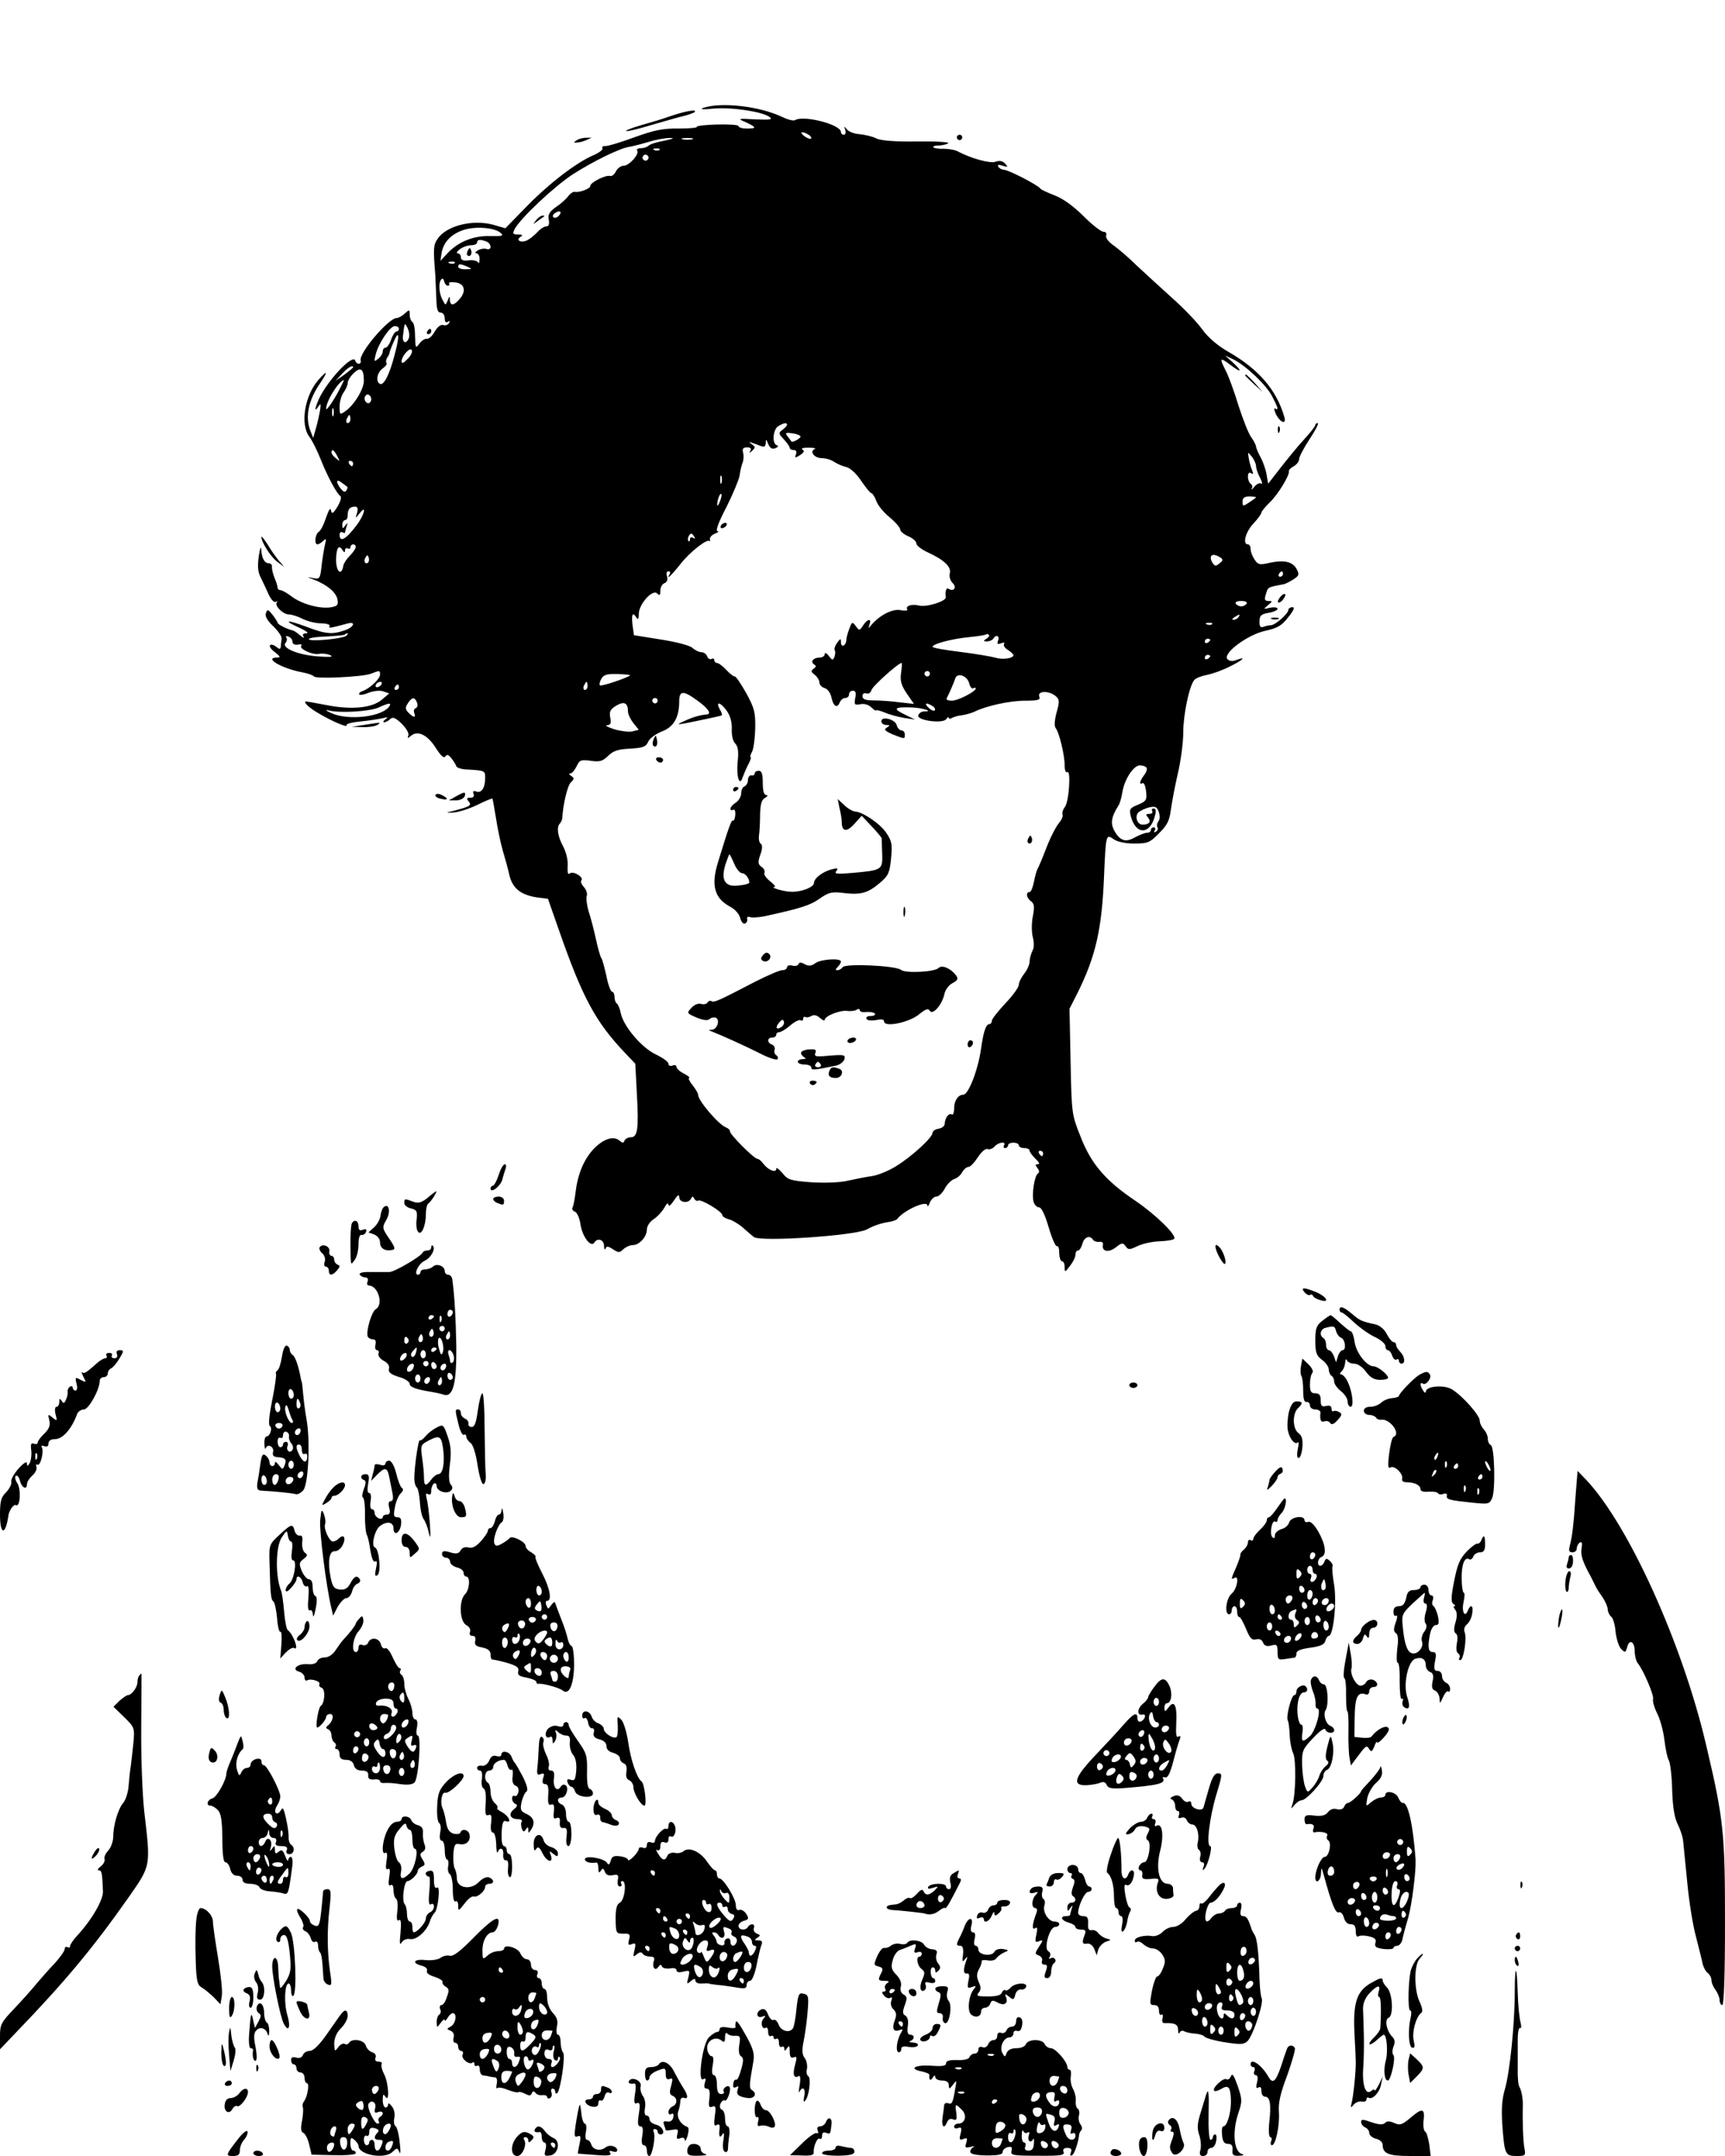 <?xml version="1.0" standalone="no"?>
<!DOCTYPE svg PUBLIC "-//W3C//DTD SVG 20010904//EN"
 "http://www.w3.org/TR/2001/REC-SVG-20010904/DTD/svg10.dtd">
<svg version="1.0" xmlns="http://www.w3.org/2000/svg"
 width="640pt" height="800pt" viewBox="0 0 640 800"
 preserveAspectRatio="xMidYMid meet">

<g transform="translate(0,800) scale(0.1,-0.1)"
fill="#000000" stroke="none">
<path d="M2610 7600 c-16 -6 -2 -7 37 -3 66 6 181 -11 208 -31 14 -10 3 -11
-52 -9 -67 4 -68 3 -35 -11 40 -19 40 -23 2 -23 -16 0 -30 4 -30 9 0 5 -36 7
-79 6 -44 -1 -78 -5 -76 -9 3 -3 -28 -6 -68 -6 -57 1 -90 -6 -162 -32 -49 -18
-98 -33 -108 -33 -9 1 -15 -3 -12 -8 3 -5 -11 -16 -31 -25 -63 -26 -166 -105
-249 -190 l-80 -82 -45 13 c-78 21 -175 -4 -207 -53 -15 -22 -16 -35 -8 -133
1 -25 3 -66 4 -92 1 -36 5 -48 16 -48 8 0 15 -9 15 -21 0 -13 4 -18 12 -13 7
5 8 3 4 -5 -5 -7 -14 -10 -22 -7 -8 3 -21 -7 -31 -24 -9 -17 -23 -29 -30 -27
-6 1 -19 -7 -27 -18 -14 -19 -15 -17 -16 27 0 26 -4 50 -10 53 -5 3 -10 16
-10 27 0 20 -1 20 -18 5 -10 -10 -24 -17 -30 -17 -30 0 -140 -129 -134 -157 4
-17 -15 -17 -20 -1 -9 27 -105 -76 -136 -145 -14 -33 -16 -48 -2 -27 9 13 10
13 9 0 0 -8 -6 -37 -13 -65 l-14 -50 -11 28 c-19 50 -7 110 34 171 33 49 32
56 -4 16 -51 -59 -68 -165 -33 -211 10 -13 29 -51 42 -84 26 -65 59 -126 73
-136 5 -3 0 -21 -11 -39 -16 -26 -21 -29 -24 -14 -2 12 -8 3 -18 -26 -8 -25
-20 -49 -27 -53 -14 -9 -18 -47 -5 -47 4 0 14 6 21 13 11 10 12 8 8 -8 -3 -11
-9 -46 -13 -77 -6 -56 -7 -58 -33 -53 -23 5 -23 4 4 -6 49 -19 82 -47 87 -73
4 -20 0 -25 -22 -29 -39 -8 -110 11 -147 39 -17 13 -36 24 -42 24 -6 0 -11 4
-11 9 0 5 -5 22 -12 38 -6 15 -10 34 -9 41 1 6 -5 12 -12 12 -16 0 -26 19 -28
53 -1 12 -5 0 -9 -28 -5 -35 -3 -58 6 -75 7 -14 20 -42 29 -62 10 -23 22 -35
29 -31 6 3 8 2 3 -2 -10 -12 23 -45 45 -45 10 0 33 -7 50 -16 18 -9 49 -17 69
-17 21 0 35 -5 32 -10 -6 -9 2 -8 65 9 34 10 26 -13 -9 -25 -47 -16 -71 -14
-144 14 -73 27 -87 24 -23 -5 24 -11 35 -20 25 -20 -12 0 -16 -4 -11 -12 4 -7
-1 -5 -12 4 -10 9 -23 18 -29 19 -19 4 -55 22 -55 28 0 3 -9 17 -19 30 -16 20
-19 21 -24 7 -5 -12 4 -28 26 -49 19 -18 33 -39 32 -47 -1 -8 -3 -21 -3 -29
-2 -11 -5 -11 -17 -1 -9 7 -19 10 -23 6 -4 -4 4 -16 18 -26 20 -16 22 -20 8
-20 -52 0 18 -41 95 -55 21 -4 39 -11 42 -15 6 -10 179 -2 211 10 33 13 34 13
34 -3 0 -16 -37 -51 -64 -61 -10 -3 -16 -9 -13 -13 4 -3 20 0 36 7 16 6 40 9
52 5 l23 -8 -27 -23 c-36 -31 -113 -39 -207 -20 -41 8 -76 14 -77 13 -5 -6 16
-25 51 -45 49 -29 108 -54 102 -43 -3 5 20 11 52 14 31 3 68 9 82 12 19 5 22
4 10 -4 -8 -6 -10 -11 -5 -11 6 0 16 5 23 12 9 9 19 5 42 -17 17 -17 28 -35
25 -44 -4 -11 -3 -12 10 -1 25 21 61 3 91 -44 19 -30 31 -41 36 -33 6 9 12 7
23 -7 8 -10 16 -23 18 -29 1 -5 17 -11 35 -12 72 -4 72 -4 72 -32 0 -37 -14
-57 -33 -50 -11 4 -14 1 -10 -9 3 -9 -1 -14 -12 -14 -14 0 -15 -3 -6 -14 10
-12 6 -16 -21 -25 -18 -5 -42 -12 -53 -14 -11 -3 -4 -3 16 -2 20 1 60 14 89
28 30 15 55 25 57 24 1 -2 7 -34 13 -72 6 -39 17 -92 25 -120 8 -27 20 -69 25
-93 12 -49 43 -73 103 -82 l40 -5 42 -120 c86 -246 134 -336 243 -451 l39 -41
6 -114 c7 -128 3 -159 -23 -159 -10 0 -20 -6 -23 -12 -3 -10 -7 -10 -19 0 -23
19 -62 5 -98 -34 -35 -39 -57 -92 -65 -161 -3 -25 -8 -49 -11 -54 -3 -5 1 -12
9 -15 8 -3 18 -25 21 -49 7 -44 38 -85 51 -66 11 19 35 12 36 -11 0 -13 3 -17
6 -11 3 10 10 9 28 -3 20 -13 24 -13 38 1 9 8 24 15 35 15 24 0 52 31 52 58 0
12 11 29 25 38 14 9 32 29 40 43 8 15 14 20 15 11 0 -9 9 -2 20 15 14 21 20
25 20 13 0 -21 35 -25 44 -5 5 9 7 9 12 -1 3 -6 10 -10 14 -7 11 7 90 -41 90
-54 0 -5 10 -11 23 -15 13 -3 37 -17 53 -31 16 -14 34 -30 41 -35 23 -19 376
5 419 28 27 15 55 24 83 28 13 2 27 7 30 11 24 32 110 71 112 50 0 -7 4 -2 9
11 5 12 16 22 24 22 9 0 22 13 31 29 8 16 24 32 35 36 11 3 25 15 30 26 6 10
16 19 23 19 7 0 22 16 35 36 14 21 29 34 37 30 7 -2 19 2 25 10 14 16 45 20
35 4 -3 -6 -1 -10 4 -10 6 0 11 5 11 10 0 6 9 10 20 10 11 0 20 -4 20 -10 0
-5 9 -10 20 -10 11 0 20 -4 20 -10 0 -5 10 -18 22 -30 13 -12 17 -20 9 -20
-10 0 -11 -3 -2 -14 7 -9 8 -17 2 -20 -13 -8 -24 -80 -16 -106 3 -11 13 -20
20 -20 9 0 22 -27 36 -75 12 -41 26 -72 30 -69 5 3 9 -9 9 -25 0 -17 5 -31 10
-31 6 0 10 -10 10 -21 0 -21 1 -21 20 4 11 14 20 32 20 41 0 9 4 16 10 16 5 0
12 11 16 25 6 25 28 33 39 15 4 -6 14 -9 23 -8 10 2 16 -3 14 -11 -5 -25 21
-30 47 -10 23 18 27 19 37 5 10 -14 14 -14 44 0 18 9 54 17 81 18 27 1 52 5
55 9 12 12 -68 90 -143 141 -110 74 -164 136 -203 236 -34 85 -34 86 -38 281
l-4 196 30 59 c67 135 90 236 98 429 7 160 7 161 36 141 14 -10 44 -16 76 -16
50 0 58 3 92 38 31 30 39 48 44 87 4 28 15 88 26 135 11 47 20 115 20 151 0
67 22 173 41 196 6 7 27 15 48 19 20 4 57 17 84 31 49 24 64 39 24 24 -14 -6
-26 -4 -33 3 -19 21 73 90 139 105 46 10 62 19 86 50 21 26 26 38 16 38 -8 0
-15 -5 -15 -10 0 -14 -49 -57 -65 -57 -7 0 -20 -3 -28 -6 -10 -4 -15 2 -14 20
0 21 5 27 33 32 19 3 34 10 34 15 0 5 -12 7 -27 4 -27 -6 -27 -6 -9 9 18 15
18 16 2 16 -13 0 -16 5 -10 23 9 30 4 27 70 40 6 2 22 10 34 18 20 13 21 18
11 37 -15 28 -46 35 -99 24 -38 -9 -44 -8 -57 11 -8 12 -15 29 -15 39 0 10 -4
18 -10 18 -21 0 -9 46 20 77 17 18 30 36 30 41 0 4 14 21 31 38 30 28 75 102
71 116 -1 4 7 12 18 18 11 6 20 18 20 27 0 8 18 42 39 74 22 33 35 59 30 59
-5 0 -9 -3 -9 -7 0 -5 -19 -29 -43 -55 -23 -25 -62 -73 -87 -105 l-45 -58 -6
35 c-3 19 -14 49 -23 65 -9 17 -16 34 -16 38 0 5 -8 21 -18 35 -11 15 -31 68
-47 117 -15 50 -36 107 -46 127 -26 51 -24 54 16 24 42 -32 46 -25 8 10 l-28
25 30 -14 c47 -23 124 -96 145 -138 22 -42 25 -53 11 -45 -5 4 -4 -5 2 -19 16
-33 41 -43 32 -12 -29 101 -96 178 -210 243 -38 22 -72 51 -94 81 -19 27 -70
80 -113 118 -43 39 -102 93 -131 120 -28 28 -67 61 -85 74 -20 14 -31 29 -28
37 3 8 -1 14 -10 14 -9 0 -42 26 -74 58 -37 37 -76 65 -107 77 -26 10 -50 21
-53 25 -8 13 -119 70 -135 70 -7 0 -17 5 -21 11 -4 8 1 9 16 4 20 -6 21 -5 9
8 -9 10 -21 12 -35 7 -19 -8 -91 12 -140 38 -11 6 -35 10 -52 10 -18 -1 -35 2
-39 5 -3 4 5 7 18 7 13 0 30 4 37 8 7 5 -45 8 -115 7 -86 -1 -136 3 -153 12
-14 7 -41 13 -60 15 -19 1 -41 9 -48 18 -11 13 -11 13 -6 -2 3 -10 1 -18 -5
-18 -6 0 -11 4 -11 10 0 28 -139 64 -171 44 -6 -3 -26 2 -47 12 -84 40 -225
56 -292 34z m390 -100 c8 -5 12 -11 9 -14 -3 -3 -14 1 -25 9 -21 16 -8 20 16
5z m-535 -22 c-27 -5 -54 -13 -59 -19 -6 -5 -18 -9 -29 -9 -10 0 -16 -4 -13
-9 9 -13 -30 -56 -50 -56 -10 0 -23 -9 -29 -21 -5 -11 -15 -19 -22 -17 -15 5
-73 -24 -73 -37 0 -10 -39 -25 -57 -22 -6 2 -17 -6 -25 -16 -7 -10 -27 -28
-45 -40 -24 -17 -31 -28 -27 -47 3 -17 0 -25 -9 -25 -8 0 -22 -9 -33 -21 -10
-11 -27 -25 -37 -30 -22 -12 -46 -1 -26 12 10 6 8 9 -9 9 -20 0 -21 3 -12 21
22 40 146 157 215 202 73 47 174 97 209 102 12 2 44 10 71 18 28 9 64 15 80
15 20 0 13 -3 -20 -10z m103 5 c-10 -2 -26 -2 -35 0 -10 3 -2 5 17 5 19 0 27
-2 18 -5z m-121 -39 c-3 -3 -12 -4 -19 -1 -8 3 -5 6 6 6 11 1 17 -2 13 -5z
m-43 -35 c-3 -5 -10 -7 -15 -3 -5 3 -7 10 -3 15 3 5 10 7 15 3 5 -3 7 -10 3
-15z m-332 -211 c-6 -6 -15 -8 -19 -4 -4 4 -1 11 7 16 19 12 27 3 12 -12z
m-214 -63 c12 -10 5 -12 -40 -11 -61 2 -118 -21 -158 -64 l-26 -28 4 27 c6 40
33 70 77 86 45 17 122 11 143 -10z m-54 -31 c9 -3 16 -12 16 -20 0 -7 -6 -11
-14 -8 -8 3 -23 1 -33 -5 -10 -6 -12 -11 -5 -11 6 0 12 -10 11 -22 0 -13 -3
-18 -5 -12 -3 6 -18 10 -34 8 -21 -3 -30 1 -30 11 0 8 -5 15 -12 15 -6 0 -3 7
8 15 10 8 29 15 42 15 12 0 22 5 22 10 0 11 11 13 34 4z m-117 -80 c-3 -3 -12
-4 -19 -1 -8 3 -5 6 6 6 11 1 17 -2 13 -5z m48 -14 c18 -8 17 -9 -7 -9 -16 -1
-28 4 -28 9 0 12 8 12 35 0z m-74 -70 c6 0 8 4 5 8 -3 5 8 6 25 4 34 -5 40
-34 12 -64 -20 -23 -33 -23 -34 0 0 14 -2 14 -8 -3 -8 -19 -8 -19 -19 2 -14
25 -16 66 -4 77 4 4 8 1 10 -8 2 -9 8 -16 13 -16z m-144 -194 c-9 -24 -25 -19
-22 7 6 51 6 52 17 30 6 -12 8 -29 5 -37z m-37 34 c0 -5 -4 -10 -9 -10 -5 0
-14 -13 -20 -30 -5 -16 -15 -30 -20 -30 -6 0 -11 -6 -11 -14 0 -7 -7 -20 -17
-27 -15 -13 -16 -11 -9 16 10 41 53 105 71 105 8 0 15 -4 15 -10z m-16 -97
c-19 -74 -41 -116 -55 -107 -16 9 -10 42 11 57 11 8 17 16 14 20 -3 3 -2 12 2
19 5 7 9 15 9 18 0 3 6 20 14 38 22 53 25 29 5 -45z m47 -16 c-14 -15 -21 -17
-21 -8 0 21 33 56 38 41 3 -7 -5 -22 -17 -33z m-201 -30 c0 -2 -15 -14 -32
-27 l-33 -23 24 26 c21 23 41 35 41 24z m40 -50 c0 -31 -36 -90 -69 -113 -20
-14 -21 -14 -21 18 0 18 7 42 15 52 8 11 15 27 15 35 0 8 10 25 23 37 25 24
37 15 37 -29z m-89 -29 c-20 -40 -51 -85 -51 -75 0 29 46 102 66 107 1 0 -6
-15 -15 -32z m114 -48 c-5 -8 -11 -8 -17 -2 -6 6 -7 16 -3 22 5 8 11 8 17 2 6
-6 7 -16 3 -22z m-138 -52 c-3 -7 -5 -2 -5 12 0 14 2 19 5 13 2 -7 2 -19 0
-25z m63 -13 c0 -8 -4 -15 -10 -15 -5 0 -7 7 -4 15 4 8 8 15 10 15 2 0 4 -7 4
-15z m1620 -21 c0 -4 -8 -12 -17 -19 -15 -11 -15 -14 5 -35 12 -13 22 -27 22
-32 0 -4 7 -8 15 -8 9 0 12 -6 8 -16 -5 -14 -3 -14 15 -3 15 10 18 16 9 21 -7
4 3 7 23 7 19 0 30 -3 23 -5 -21 -9 -2 -34 26 -34 15 0 35 -6 46 -14 11 -7 31
-16 45 -19 15 -4 38 -25 55 -51 17 -25 34 -46 38 -46 4 0 12 -13 18 -28 5 -16
27 -43 49 -61 22 -18 40 -39 40 -46 0 -7 14 -18 30 -25 17 -7 30 -19 30 -27 0
-7 19 -22 43 -33 59 -27 87 -53 81 -77 -3 -11 1 -27 10 -36 17 -16 5 -34 -14
-22 -9 6 -14 -7 -11 -31 2 -15 -72 -38 -99 -31 -26 7 -52 -1 -44 -14 3 -5 -8
-6 -25 -3 -30 6 -78 -19 -109 -56 -11 -13 -11 -13 -6 3 9 24 -8 21 -24 -4 -13
-20 -14 -20 -27 -2 -13 17 -14 16 -24 -10 -6 -16 -11 -34 -11 -42 0 -8 -4 -17
-10 -20 -5 -3 -10 2 -10 11 0 16 -1 16 -14 -1 -8 -11 -12 -23 -9 -28 3 -4 2
-15 -1 -24 -6 -14 -8 -14 -21 3 -8 11 -15 14 -15 7 0 -7 -9 -13 -19 -13 -24 0
-36 -16 -20 -26 8 -4 7 -9 -2 -15 -11 -8 -11 -12 4 -23 9 -7 17 -20 17 -28 0
-9 9 -18 19 -21 11 -3 22 -17 26 -36 7 -33 22 -41 31 -16 4 8 12 15 20 15 8 0
14 6 14 13 0 8 6 14 14 14 11 0 13 -8 9 -27 -4 -25 -3 -27 19 -23 15 3 31 -2
41 -12 10 -9 17 -14 17 -11 0 3 15 -1 33 -8 17 -8 50 -16 72 -20 l40 -6 -39
19 c-45 22 -39 28 27 26 42 -2 83 -15 45 -15 -9 0 -18 -6 -21 -14 -8 -19 92
-33 104 -14 5 7 9 9 9 5 0 -5 5 -5 12 -1 7 4 24 9 37 10 14 2 35 8 46 13 44
22 132 41 188 41 48 0 58 3 53 15 -9 23 39 23 63 0 12 -11 12 -21 1 -59 -8
-31 -9 -50 -3 -58 13 -17 33 -99 33 -138 0 -18 4 -29 10 -25 14 9 6 -111 -9
-129 -7 -9 -11 -21 -9 -28 3 -7 -4 -21 -13 -32 -10 -11 -31 -51 -46 -90 -15
-39 -30 -75 -34 -81 -3 -5 -9 -27 -13 -47 -4 -21 -11 -38 -16 -38 -15 0 -12
-22 5 -34 12 -9 14 -20 7 -56 -5 -25 -5 -60 0 -78 5 -20 5 -40 -2 -51 -5 -11
-10 -28 -10 -39 0 -11 -9 -31 -20 -45 -11 -14 -20 -32 -20 -41 0 -9 -22 -40
-50 -69 -27 -29 -50 -58 -50 -64 0 -7 -4 -13 -9 -13 -13 0 -22 -27 -31 -90
-11 -80 -47 -172 -66 -172 -19 0 -34 -22 -34 -50 0 -16 -4 -27 -9 -23 -11 6
-25 -13 -26 -35 0 -8 -10 -16 -22 -18 -13 -2 -23 -9 -23 -15 0 -18 -78 -89
-135 -124 -27 -17 -68 -34 -90 -37 -22 -3 -62 -11 -89 -17 -29 -7 -84 -9 -135
-6 -79 6 -88 9 -108 34 -13 15 -23 23 -23 16 0 -17 -31 -4 -48 19 -7 10 -17
18 -22 18 -12 0 -105 93 -102 103 1 4 -6 10 -15 14 -27 10 -103 99 -103 121 0
5 -9 21 -21 36 -11 14 -17 26 -12 26 4 1 -4 8 -19 16 -16 8 -28 19 -28 25 0 6
-7 9 -15 5 -8 -3 -15 0 -15 7 0 7 -21 22 -48 35 -52 25 -119 104 -129 153 -3
16 -10 32 -14 35 -5 3 -9 14 -9 25 0 10 -4 19 -9 19 -5 0 -15 26 -21 58 -7 31
-15 62 -19 67 -4 6 -13 37 -20 70 -7 33 -19 79 -27 103 -7 24 -10 50 -7 58 3
8 -2 23 -11 33 -9 10 -13 21 -9 24 11 11 -30 37 -43 26 -7 -6 -9 3 -8 27 2 21
-5 50 -16 72 -21 38 -26 73 -13 86 4 4 8 13 9 19 3 53 19 121 32 134 13 13 13
16 1 24 -8 5 -9 9 -3 9 6 0 16 12 23 26 11 24 16 26 53 21 34 -5 44 -1 64 18
19 19 37 25 81 27 49 3 60 7 68 26 5 12 28 29 51 38 44 17 64 52 64 112 0 40
15 41 68 2 39 -28 53 -49 35 -51 -26 -2 -53 -10 -83 -24 -38 -17 -34 -17 75 6
33 7 61 13 63 15 2 1 -1 12 -8 23 -16 30 3 26 26 -6 13 -18 20 -42 19 -68 -1
-23 4 -46 13 -54 10 -11 13 -29 9 -66 -6 -56 7 -96 18 -60 4 11 13 32 21 48 8
15 12 27 9 27 -3 0 -1 9 5 20 6 11 11 50 12 87 1 60 -3 76 -34 132 -19 34 -38
62 -42 61 -4 -1 -18 10 -31 24 -13 14 -29 26 -35 26 -5 0 -10 5 -10 11 0 5 -5
7 -10 4 -6 -3 -13 1 -16 9 -3 9 -13 16 -22 16 -8 0 -23 7 -33 16 -10 9 -59 22
-117 31 l-100 16 -5 36 c-5 41 0 52 13 31 7 -11 10 -9 10 12 0 36 51 93 68 76
9 -9 12 -7 12 10 0 13 7 25 15 28 10 4 13 13 10 25 -4 11 -2 19 5 19 6 0 8 -4
5 -10 -16 -26 6 -5 38 35 35 46 103 99 110 87 2 -4 2 -1 1 6 -2 7 6 17 19 22
12 5 16 9 9 9 -8 1 4 34 33 89 24 48 46 101 49 117 2 17 7 38 11 48 4 9 5 26
2 37 -4 15 0 20 15 20 12 0 17 -4 12 -12 -5 -10 -3 -10 7 0 12 11 12 14 -1 23
-13 10 -13 10 0 6 8 -3 23 -8 33 -12 12 -5 17 -2 18 11 0 16 2 15 9 -3 7 -16
14 -21 27 -16 10 4 12 8 5 11 -19 6 -14 60 6 71 20 12 32 14 32 5z m50 -44 c0
-7 -31 -24 -34 -18 -1 2 -7 10 -14 19 -10 13 -8 15 18 11 17 -2 30 -8 30 -12z
m-1719 -72 c11 -21 11 -22 -4 -9 -10 7 -17 17 -17 22 0 15 9 10 21 -13z m3409
-37 c0 -9 7 -29 15 -44 8 -15 10 -25 4 -21 -6 3 -17 -2 -25 -12 -9 -11 -13
-14 -10 -7 4 6 2 14 -4 18 -5 3 -10 15 -10 26 0 13 4 18 12 13 8 -5 9 -2 3 12
-4 10 -10 30 -12 44 -4 24 -4 24 11 6 9 -11 16 -27 16 -35z m-3350 9 c0 -5 -2
-10 -4 -10 -3 0 -8 5 -11 10 -3 6 -1 10 4 10 6 0 11 -4 11 -10z m1367 -72 c-3
-7 -5 -2 -5 12 0 14 2 19 5 13 2 -7 2 -19 0 -25z m-1388 -15 c1 -1 0 -7 -4
-13 -5 -8 -11 -5 -21 7 -19 25 -17 38 4 22 9 -7 19 -14 21 -16z m1382 -54 c-5
-13 -10 -19 -10 -12 -1 15 10 45 15 40 3 -2 0 -15 -5 -28z m1989 16 c0 -2 -11
-10 -25 -19 -24 -16 -25 -15 -25 3 0 13 7 19 25 19 14 0 25 -2 25 -3z m-3335
-57 c-7 -23 -7 -23 9 -3 28 36 18 -6 -11 -44 -39 -52 -63 -66 -63 -35 0 8 5
12 10 9 6 -3 10 -4 10 -1 0 2 3 13 6 23 5 15 4 15 -5 3 -9 -13 -11 -13 -11 3
0 9 5 17 10 17 6 0 10 8 10 18 0 22 8 32 27 32 10 0 12 -7 8 -22z m1251 -90
c4 -7 3 -8 -4 -4 -7 4 -12 2 -12 -5 0 -7 -3 -10 -6 -6 -6 5 3 27 11 27 2 0 7
-5 11 -12z m-1256 -38 c0 -5 -10 -20 -22 -32 -12 -12 -23 -29 -24 -36 -7 -43
-28 -23 -27 24 1 41 10 54 23 34 7 -11 10 -12 10 -2 0 7 5 10 10 7 6 -3 10 -1
10 4 0 6 5 11 10 11 6 0 10 -4 10 -10z m46 -57 c-10 -10 -19 5 -10 18 6 11 8
11 12 0 2 -7 1 -15 -2 -18z m3162 18 c10 -6 10 -11 -3 -21 -14 -12 -18 -11
-26 1 -17 28 -1 40 29 20z m232 -61 c0 -5 -5 -10 -11 -10 -5 0 -7 5 -4 10 3 6
8 10 11 10 2 0 4 -4 4 -10z m-135 -110 c-3 -5 -12 -10 -20 -10 -8 0 -17 5 -20
10 -4 6 5 10 20 10 15 0 24 -4 20 -10z m-30 -50 c-3 -5 -12 -10 -18 -10 -7 0
-6 4 3 10 19 12 23 12 15 0z m-98 -26 c-3 -3 -12 -4 -19 -1 -8 3 -5 6 6 6 11
1 17 -2 13 -5z m-3212 -43 c-13 -11 -133 -23 -139 -13 -3 4 25 9 62 10 36 2
68 5 71 7 2 3 7 5 10 5 3 0 1 -4 -4 -9z m2375 -11 c-13 -8 -12 -10 2 -10 9 0
20 5 23 10 10 17 25 11 18 -7 -5 -13 -2 -15 11 -10 10 4 15 3 11 -3 -3 -5 3
-15 15 -22 11 -7 20 -16 20 -19 0 -12 -41 -18 -68 -9 -15 4 -73 14 -129 21
-57 7 -103 15 -103 19 0 11 73 30 137 36 32 3 60 8 62 10 2 2 7 2 10 -2 3 -3
-1 -9 -9 -14z m-2575 -11 c0 -8 8 -13 20 -11 11 2 17 1 13 -4 -11 -11 43 -36
67 -30 11 2 29 0 40 -5 14 -6 1 -8 -40 -5 -74 4 -142 31 -126 50 6 7 7 16 3
21 -4 4 0 6 8 3 8 -3 15 -11 15 -19z m3405 7 c0 -3 -4 -8 -10 -11 -5 -3 -10
-1 -10 4 0 6 5 11 10 11 6 0 10 -2 10 -4z m0 -60 c0 -3 -4 -8 -10 -11 -5 -3
-10 -1 -10 4 0 6 5 11 10 11 6 0 10 -2 10 -4z m-1147 -63 c-4 -30 1 -46 21
-76 l27 -39 -53 6 c-29 4 -72 7 -95 7 -32 0 -43 4 -43 16 0 9 6 13 14 10 8 -3
16 2 19 12 4 15 100 101 112 101 2 0 1 -17 -2 -37z m107 -3 c0 -5 -4 -10 -10
-10 -5 0 -10 5 -10 10 0 6 5 10 10 10 6 0 10 -4 10 -10z m-1112 -6 c-10 -9
-107 -42 -112 -37 -3 3 -1 14 5 24 8 15 20 19 60 18 27 -1 48 -3 47 -5z m1258
-30 c3 -13 10 -21 15 -18 5 3 9 3 9 -1 0 -11 -66 -45 -88 -45 -13 0 -22 3 -20
8 13 26 27 59 32 74 7 24 45 11 52 -18z m-2181 -4 c-3 -5 -11 -10 -16 -10 -6
0 -7 5 -4 10 3 6 11 10 16 10 6 0 7 -4 4 -10z m765 -5 c0 -8 -4 -15 -10 -15
-5 0 -7 7 -4 15 4 8 8 15 10 15 2 0 4 -7 4 -15z m-700 -5 c0 -5 -5 -10 -11
-10 -5 0 -7 5 -4 10 3 6 8 10 11 10 2 0 4 -4 4 -10z m67 -57 c4 -9 2 -18 -5
-21 -6 -2 -8 -10 -5 -18 7 -18 -2 -18 -21 1 -13 13 -13 20 -3 35 15 24 26 25
34 3z m893 7 c0 -5 -4 -10 -10 -10 -5 0 -10 5 -10 10 0 6 5 10 10 10 6 0 10
-4 10 -10z m-110 -41 c0 -9 9 -28 20 -42 l20 -25 -24 -6 c-12 -3 -43 1 -67 8
-24 8 -36 14 -27 15 14 1 16 7 12 29 -4 22 0 30 23 44 29 17 43 10 43 -23z
m-885 21 c-25 -40 -152 -55 -216 -26 -20 9 -24 13 -10 10 42 -11 150 -4 184
10 39 18 50 19 42 6z m2015 0 c8 -5 11 -12 8 -16 -4 -3 -14 1 -23 10 -18 17
-9 21 15 6z m794 -229 c3 -4 -1 -17 -9 -27 -16 -21 -20 -38 -6 -30 5 3 11 -10
13 -30 4 -32 1 -37 -30 -50 -30 -12 -33 -17 -27 -41 18 -72 72 -72 90 0 5 18
3 27 -5 27 -6 0 -8 -4 -5 -10 3 -5 -1 -10 -11 -10 -13 0 -14 -3 -5 -13 13 -16
5 -27 -20 -27 -20 0 -30 31 -15 46 7 6 24 14 39 18 23 5 29 3 36 -16 5 -14 5
-28 -1 -35 -5 -7 -7 -17 -4 -22 4 -5 1 -13 -5 -17 -8 -4 -9 -3 -5 4 4 7 2 12
-3 12 -6 0 -11 -4 -11 -10 0 -5 -6 -10 -14 -10 -8 0 -28 -8 -45 -17 -36 -21
-58 -12 -79 29 -12 26 -8 48 17 88 6 8 12 31 15 50 8 49 42 100 65 100 11 0
22 -4 25 -9z m-384 -1431 c0 -5 -2 -10 -4 -10 -3 0 -8 5 -11 10 -3 6 -1 10 4
10 6 0 11 -4 11 -10z"/>
<path d="M1989 7183 c-13 -17 -13 -17 6 -3 11 8 22 16 24 17 2 2 0 3 -6 3 -6
0 -17 -8 -24 -17z"/>
<path d="M1736 7071 c-4 -7 -5 -15 -2 -18 9 -9 19 4 14 18 -4 11 -6 11 -12 0z"/>
<path d="M2675 6050 c-3 -5 -2 -10 4 -10 5 0 13 5 16 10 3 6 2 10 -4 10 -5 0
-13 -4 -16 -10z"/>
<path d="M3270 5324 c0 -8 8 -14 18 -14 14 0 15 -2 2 -10 -12 -7 -7 -12 22
-25 46 -18 45 -18 45 0 0 8 -6 15 -13 15 -6 0 -14 8 -17 19 -5 22 -57 35 -57
15z"/>
<path d="M2425 5257 c-4 -10 -5 -21 -1 -24 10 -10 18 4 13 24 -4 17 -4 17 -12
0z"/>
<path d="M2435 5180 c3 -5 10 -10 16 -10 5 0 9 5 9 10 0 6 -7 10 -16 10 -8 0
-12 -4 -9 -10z"/>
<path d="M2800 5130 c0 -5 -6 -9 -12 -7 -7 1 -13 -7 -13 -17 0 -11 -6 -21 -13
-24 -6 -2 -12 -13 -12 -25 0 -12 -9 -28 -20 -35 -11 -7 -20 -17 -20 -23 0 -5
4 -7 10 -4 6 3 9 -4 8 -19 -1 -13 -5 -23 -9 -21 -5 4 -15 -23 -55 -154 -27
-87 -13 -135 46 -166 17 -9 33 -27 36 -41 4 -14 11 -23 18 -21 6 3 10 10 8 17
-2 7 3 10 11 7 7 -3 31 -1 53 3 132 29 169 40 204 65 36 25 46 27 94 21 62 -7
88 1 134 41 28 24 33 36 38 88 5 52 3 64 -18 95 -23 34 -88 78 -117 79 -8 1
-26 11 -39 24 l-24 22 7 -35 c5 -19 8 -42 8 -50 0 -36 18 -39 46 -8 l28 31 36
-38 c21 -22 37 -42 38 -45 0 -3 1 -28 2 -57 2 -61 0 -62 -110 -72 -58 -5 -69
-4 -60 7 8 11 5 12 -18 6 -32 -8 -65 -33 -65 -50 0 -16 -46 -34 -83 -33 -29 0
-84 17 -63 18 5 1 -3 10 -18 22 -14 11 -23 25 -20 30 3 6 -1 16 -10 22 -14 10
-15 17 -5 46 8 21 8 35 2 40 -6 3 -9 17 -7 31 2 14 4 48 4 77 1 38 5 55 18 62
10 6 12 11 5 11 -9 0 -13 16 -13 45 0 33 -4 45 -15 45 -8 0 -15 -4 -15 -10z
m-76 -335 c8 -19 21 -35 29 -35 12 0 27 -19 27 -35 0 -7 -54 -15 -70 -10 -26
8 -32 32 -19 76 7 21 14 39 15 39 2 0 10 -16 18 -35z"/>
<path d="M2720 5069 c0 -5 5 -7 10 -4 6 3 10 8 10 11 0 2 -4 4 -10 4 -5 0 -10
-5 -10 -11z"/>
<path d="M3816 4891 c-4 -7 -5 -15 -2 -18 9 -9 19 4 14 18 -4 11 -6 11 -12 0z"/>
<path d="M3352 4615 c0 -16 2 -22 5 -12 2 9 2 23 0 30 -3 6 -5 -1 -5 -18z"/>
<path d="M2831 4456 c-9 -10 -9 -16 -1 -21 17 -10 37 12 24 25 -8 8 -15 6 -23
-4z"/>
<path d="M3025 4426 c-15 -11 -25 -11 -39 -4 -14 8 -21 8 -24 0 -1 -5 -12 -8
-22 -5 -11 3 -20 0 -20 -6 0 -6 -8 -11 -18 -11 -10 0 -53 -19 -97 -41 -139
-72 -155 -80 -165 -74 -5 3 -12 1 -15 -5 -4 -6 -15 -8 -24 -5 -11 3 -25 -3
-36 -15 -18 -19 -17 -20 20 -36 25 -10 41 -12 48 -5 5 5 15 7 22 5 18 -7 6
-44 -14 -45 -13 0 -14 -1 -1 -6 34 -13 129 -56 182 -83 31 -16 60 -25 63 -20
3 5 0 12 -6 15 -5 4 -8 13 -5 20 2 7 -2 16 -10 19 -19 7 -18 26 1 26 8 0 15 5
15 10 0 6 5 10 11 10 6 0 25 11 41 25 16 14 34 23 39 19 5 -3 9 0 9 6 0 6 4 9
8 6 4 -2 14 -1 22 4 10 6 21 3 32 -7 10 -9 18 -12 18 -7 0 14 56 36 82 33 13
-2 29 0 36 4 6 5 12 4 12 -2 0 -5 11 -8 25 -6 14 1 28 -2 31 -6 3 -5 -4 -9
-16 -9 -12 0 -18 -4 -15 -11 4 -6 19 -7 36 -4 19 4 29 3 29 -5 0 -23 89 -5
127 24 27 22 37 26 43 15 11 -17 46 24 54 63 3 15 16 33 30 40 20 11 22 16 13
29 -20 26 -52 40 -65 27 -15 -15 -123 -20 -139 -7 -18 16 -208 25 -217 10 -4
-6 -12 -11 -19 -11 -8 0 -8 3 1 12 7 7 12 16 12 20 0 14 -75 9 -95 -6z m-126
-237 c-19 -12 -24 -2 -8 17 9 11 14 13 17 4 3 -7 -2 -16 -9 -21z"/>
<path d="M3145 4140 c-3 -5 1 -10 9 -10 8 0 18 5 21 10 3 6 -1 10 -9 10 -8 0
-18 -4 -21 -10z"/>
<path d="M3590 4124 c0 -8 5 -12 10 -9 6 3 10 10 10 16 0 5 -4 9 -10 9 -5 0
-10 -7 -10 -16z"/>
<path d="M2973 4096 c-3 -4 1 -12 8 -17 11 -7 10 -9 -3 -9 -10 0 -18 -4 -18
-10 0 -5 11 -10 25 -10 14 0 25 -5 25 -11 0 -11 9 -10 92 7 14 3 28 14 31 24
4 16 -1 17 -54 13 -51 -5 -59 -4 -54 10 5 11 0 15 -20 13 -15 0 -29 -5 -32
-10z m72 -46 c3 -5 -1 -10 -10 -10 -9 0 -13 5 -10 10 3 6 8 10 10 10 2 0 7 -4
10 -10z"/>
<path d="M3077 4026 c-7 -17 1 -26 24 -26 22 0 32 27 13 34 -24 9 -31 7 -37
-8z"/>
<path d="M3005 3980 c4 -6 11 -8 16 -5 14 9 11 15 -7 15 -8 0 -12 -5 -9 -10z"/>
<path d="M2490 7570 c-30 -11 -81 -26 -113 -35 -32 -9 -56 -19 -54 -21 2 -3
44 7 93 22 49 14 104 30 122 34 19 5 36 11 39 14 12 12 -33 4 -87 -14z"/>
<path d="M3550 7490 c0 -5 5 -10 10 -10 6 0 10 5 10 10 0 6 -4 10 -10 10 -5 0
-10 -4 -10 -10z"/>
<path d="M2140 7480 c-13 -9 -13 -10 0 -9 8 0 24 4 35 9 l20 9 -20 0 c-11 0
-27 -4 -35 -9z"/>
<path d="M1585 6770 c-3 -5 -1 -10 4 -10 6 0 11 5 11 10 0 6 -2 10 -4 10 -3 0
-8 -4 -11 -10z"/>
<path d="M4620 6607 c0 -2 15 -16 33 -33 l32 -29 -29 33 c-28 30 -36 37 -36
29z"/>
<path d="M4741 6404 c0 -11 3 -14 6 -6 3 7 2 16 -1 19 -3 4 -6 -2 -5 -13z"/>
<path d="M970 6008 c-1 -19 35 -75 58 -92 l27 -20 -19 22 c-11 13 -30 39 -42
60 -13 20 -24 34 -24 30z"/>
<path d="M4750 5785 c-7 -9 -11 -18 -8 -20 3 -3 11 1 18 10 7 9 11 18 8 20 -3
3 -11 -1 -18 -10z"/>
<path d="M4718 5703 c6 -2 18 -2 25 0 6 3 1 5 -13 5 -14 0 -19 -2 -12 -5z"/>
<path d="M1350 5310 l-45 -7 40 -1 c22 -1 47 3 55 8 8 5 11 9 5 8 -5 0 -30 -4
-55 -8z"/>
<path d="M1616 5051 c-3 -5 4 -11 16 -14 30 -8 35 -1 9 12 -11 6 -22 7 -25 2z"/>
<path d="M1690 5044 l-25 -14 26 0 c15 0 29 7 33 15 6 18 -1 18 -34 -1z"/>
<path d="M1850 3640 c-7 -22 -17 -40 -22 -40 -4 0 -8 -5 -8 -10 0 -20 38 9 44
34 3 13 9 31 12 40 3 9 2 16 -3 16 -6 0 -16 -18 -23 -40z"/>
<path d="M1586 3555 c-23 -18 -34 -21 -53 -14 -32 12 -33 12 -33 -5 0 -8 11
-17 25 -20 21 -5 24 -11 21 -39 -3 -18 -1 -39 4 -46 12 -20 30 19 30 63 0 19
4 38 10 41 9 6 34 45 28 45 -2 -1 -16 -11 -32 -25z"/>
<path d="M1830 3551 c0 -5 7 -12 16 -15 22 -9 24 -8 24 9 0 8 -9 15 -20 15
-11 0 -20 -4 -20 -9z"/>
<path d="M1425 3522 c-6 -4 -11 -18 -13 -31 -1 -14 -12 -34 -24 -45 l-21 -19
22 -8 c12 -5 21 -17 21 -29 0 -22 19 -34 45 -28 13 2 11 10 -11 42 -26 38 -27
41 -11 69 17 29 11 63 -8 49z"/>
<path d="M1306 3462 c-5 -8 -7 -58 -5 -127 1 -28 2 -29 15 -10 8 10 14 36 14
57 0 23 4 37 11 36 6 -2 14 3 17 11 3 10 0 12 -12 8 -11 -5 -16 -1 -16 13 0
20 -14 27 -24 12z"/>
<path d="M1186 3372 c-3 -5 1 -15 9 -22 9 -7 13 -21 10 -31 -4 -11 -2 -19 4
-19 6 0 11 -7 11 -15 0 -20 14 -19 31 2 11 13 11 17 2 20 -7 3 -13 11 -13 19
0 8 -5 14 -10 14 -6 0 -10 8 -8 17 3 19 -26 30 -36 15z"/>
<path d="M1600 3372 c0 -7 -6 -12 -14 -12 -8 0 -16 -3 -18 -8 -6 -14 -103 -71
-123 -72 -11 0 -42 0 -68 0 -32 1 -46 -3 -42 -10 3 -5 13 -10 20 -10 9 0 12
-6 9 -15 -4 -8 -1 -15 4 -15 35 0 56 -71 26 -88 -16 -9 -38 -87 -29 -103 4 -5
12 -9 20 -9 8 0 11 -7 8 -20 -3 -11 0 -20 6 -20 5 0 8 -6 5 -13 -2 -7 6 -19
19 -26 16 -8 23 -19 20 -30 -3 -13 6 -20 36 -30 23 -6 41 -18 41 -26 0 -12 25
-21 83 -30 12 -2 31 -6 43 -10 35 -11 48 40 47 179 -2 107 -7 194 -15 249 -1
9 -8 17 -15 17 -7 0 -13 6 -13 14 0 18 -30 30 -44 16 -5 -5 -18 -10 -28 -10
-10 0 -18 -4 -18 -10 0 -5 -4 -10 -9 -10 -18 0 2 42 25 52 23 11 41 44 30 55
-3 4 -6 1 -6 -5z m80 -241 c0 -6 -4 -13 -10 -16 -5 -3 -10 1 -10 9 0 9 5 16
10 16 6 0 10 -4 10 -9z m-70 -15 c0 -3 -4 -8 -10 -11 -5 -3 -10 -1 -10 4 0 6
5 11 10 11 6 0 10 -2 10 -4z m27 -18 c-3 -8 -6 -5 -6 6 -1 11 2 17 5 13 3 -3
4 -12 1 -19z m13 -28 c0 -5 -4 -10 -10 -10 -5 0 -10 5 -10 10 0 6 5 10 10 10
6 0 10 -4 10 -10z m-44 -27 c-10 -10 -19 5 -10 18 6 11 8 11 12 0 2 -7 1 -15
-2 -18z m64 2 c0 -8 -4 -15 -10 -15 -5 0 -7 7 -4 15 4 8 8 15 10 15 2 0 4 -7
4 -15z m-104 -22 c-10 -10 -19 5 -10 18 6 11 8 11 12 0 2 -7 1 -15 -2 -18z
m-51 8 c3 -5 1 -12 -5 -16 -5 -3 -10 1 -10 9 0 18 6 21 15 7z m128 -48 c-5
-14 -8 -11 -14 12 -5 15 -5 33 -2 38 9 15 23 -30 16 -50z m-100 -3 c-3 -11 -9
-17 -15 -14 -5 3 -4 12 3 20 16 19 18 18 12 -6z m77 16 c0 -3 -4 -8 -10 -11
-5 -3 -10 -1 -10 4 0 6 5 11 10 11 6 0 10 -2 10 -4z m-40 -21 c0 -8 -4 -15
-10 -15 -5 0 -10 7 -10 15 0 8 5 15 10 15 6 0 10 -7 10 -15z m103 -5 c3 -11 1
-23 -4 -26 -5 -3 -9 -1 -9 5 0 5 -3 16 -6 25 -3 9 -2 16 4 16 5 0 12 -9 15
-20z m-175 -2 c-2 -6 -10 -14 -16 -16 -7 -2 -10 2 -6 12 7 18 28 22 22 4z m82
-28 c0 -5 -4 -10 -10 -10 -5 0 -10 5 -10 10 0 6 5 10 10 10 6 0 10 -4 10 -10z
m30 -11 c0 -5 -4 -9 -10 -9 -5 0 -10 7 -10 16 0 8 5 12 10 9 6 -3 10 -10 10
-16z m-86 -4 c-6 -16 -24 -21 -24 -7 0 11 11 22 21 22 5 0 6 -7 3 -15z m120 0
c-4 -8 -10 -12 -15 -9 -11 6 -2 24 11 24 5 0 7 -7 4 -15z m26 -36 c0 -5 -4 -9
-10 -9 -5 0 -10 7 -10 16 0 8 5 12 10 9 6 -3 10 -10 10 -16z m-120 -4 c0 -8
-4 -15 -10 -15 -5 0 -10 7 -10 15 0 8 5 15 10 15 6 0 10 -7 10 -15z m34 -10
c-4 -8 -10 -12 -15 -9 -11 6 -2 24 11 24 5 0 7 -7 4 -15z m46 0 c0 -8 -4 -15
-10 -15 -5 0 -7 7 -4 15 4 8 8 15 10 15 2 0 4 -7 4 -15z"/>
<path d="M4519 3345 c9 -19 20 -34 24 -35 10 0 -1 39 -15 58 -20 24 -25 11 -9
-23z"/>
<path d="M4840 3205 c7 -8 16 -13 20 -10 5 3 10 1 12 -4 1 -4 13 -12 26 -15
37 -12 25 12 -14 29 -46 19 -60 19 -44 0z"/>
<path d="M4970 3140 c0 -5 3 -10 8 -10 4 0 25 -17 47 -38 22 -20 57 -45 78
-54 20 -10 37 -24 37 -33 0 -8 4 -15 9 -15 5 0 13 -9 16 -20 4 -11 11 -18 16
-15 5 4 9 1 9 -4 0 -6 5 -11 10 -11 15 0 12 27 -5 44 -8 8 -15 19 -15 25 0 6
-4 11 -10 11 -5 0 -16 13 -25 30 -9 18 -26 32 -43 36 -51 11 -57 14 -86 39
-31 26 -46 31 -46 15z"/>
<path d="M4906 3099 c-22 -17 -26 -28 -26 -73 0 -45 4 -56 25 -72 14 -10 25
-26 25 -36 0 -9 5 -20 10 -23 6 -3 10 -13 10 -22 0 -8 11 -24 25 -35 14 -11
25 -28 25 -39 0 -10 5 -19 11 -19 13 0 7 56 -11 93 -7 15 -18 27 -24 27 -6 0
-5 5 2 12 7 7 12 21 13 33 0 11 3 14 6 8 2 -7 15 -13 27 -13 13 0 31 -12 44
-30 16 -22 31 -30 52 -30 17 0 30 3 30 8 0 11 -38 42 -53 42 -26 0 -64 48 -71
89 -3 23 -10 41 -14 41 -4 0 -21 14 -39 30 -18 17 -34 30 -36 30 -2 0 -16 -9
-31 -21z m51 -38 c3 -11 11 -22 19 -25 15 -6 20 -46 5 -46 -5 0 -13 -10 -17
-22 l-7 -23 -8 23 c-5 12 -13 22 -19 22 -5 0 -10 9 -10 19 0 11 -4 23 -10 26
-16 10 -12 33 8 38 31 8 34 7 39 -12z"/>
<path d="M1046 2966 c-4 -25 -11 -48 -17 -51 -5 -4 -7 -10 -5 -13 2 -4 -4 -48
-14 -97 -11 -55 -15 -92 -9 -96 11 -7 1 -39 -12 -39 -5 0 -9 -12 -8 -27 0 -16
3 -23 5 -16 8 18 32 4 27 -15 -3 -13 2 -18 18 -19 28 -2 33 -8 25 -30 -7 -17
-8 -17 -22 1 -8 11 -14 14 -14 8 0 -7 -4 -12 -10 -12 -5 0 -10 6 -10 14 0 7
-6 19 -14 25 -11 9 -15 3 -20 -31 -3 -24 -8 -55 -11 -70 -3 -21 0 -28 13 -29
57 -3 119 -10 129 -13 6 -3 19 4 28 14 19 21 27 183 12 265 -5 27 -10 68 -12
90 -2 22 -4 42 -5 45 -1 3 -3 10 -4 15 -7 41 -20 81 -30 87 -6 4 -11 13 -11
19 0 7 -5 14 -11 16 -7 2 -14 -15 -18 -41z m44 -142 c0 -8 -4 -14 -10 -14 -5
0 -10 9 -10 21 0 11 5 17 10 14 6 -3 10 -13 10 -21z m23 -29 c4 -8 2 -17 -3
-20 -6 -4 -10 3 -10 14 0 25 6 27 13 6z m-73 -21 c0 -8 -4 -14 -10 -14 -5 0
-10 9 -10 21 0 11 5 17 10 14 6 -3 10 -13 10 -21z m45 -43 c3 -6 3 -11 -2 -11
-12 0 -30 44 -24 61 3 9 7 4 12 -13 4 -14 10 -31 14 -37z m-37 -22 c-2 -6 -8
-10 -13 -10 -5 0 -11 4 -13 10 -2 6 4 11 13 11 9 0 15 -5 13 -11z m66 -24 c-4
-8 -10 -12 -15 -9 -11 6 -2 24 11 24 5 0 7 -7 4 -15z m-42 -15 c-1 -7 2 -18 9
-26 6 -7 8 -18 4 -24 -9 -15 -25 -2 -18 15 3 8 0 15 -6 15 -6 0 -11 -4 -11
-10 0 -5 -4 -10 -10 -10 -5 0 -10 9 -10 21 0 11 5 17 10 14 6 -3 10 1 10 10 0
9 6 15 13 12 6 -2 11 -10 9 -17z m48 -51 c0 -11 5 -17 10 -14 6 3 10 0 10 -8
0 -26 -13 -27 -27 -1 -16 31 -17 44 -3 44 6 0 10 -9 10 -21z m-30 -54 c0 -8
-4 -15 -10 -15 -5 0 -10 7 -10 15 0 8 5 15 10 15 6 0 10 -7 10 -15z m34 -40
c-4 -8 -10 -12 -15 -9 -11 6 -2 24 11 24 5 0 7 -7 4 -15z m-134 -21 c0 -8 -4
-14 -10 -14 -5 0 -10 9 -10 21 0 11 5 17 10 14 6 -3 10 -13 10 -21z m43 6 c-3
-11 -9 -20 -14 -20 -5 0 -9 9 -9 20 0 11 6 20 14 20 9 0 12 -7 9 -20z m55 -2
c-6 -18 -28 -21 -28 -4 0 9 7 16 16 16 9 0 14 -5 12 -12z"/>
<path d="M434 2975 c3 -9 0 -15 -10 -15 -8 0 -12 5 -9 10 3 6 -1 10 -10 10 -9
0 -13 -4 -10 -10 3 -5 1 -10 -4 -10 -6 0 -20 -8 -30 -17 -39 -35 -49 -42 -56
-35 -4 4 -2 -3 4 -16 12 -22 11 -23 -10 -12 -20 11 -21 10 -15 -14 4 -15 2
-26 -4 -26 -5 0 -10 5 -10 11 0 5 -5 7 -10 4 -6 -4 -10 -12 -9 -18 1 -7 -1
-20 -6 -30 -6 -15 -10 -16 -16 -5 -7 10 -9 9 -9 -4 0 -10 -5 -18 -10 -18 -6 0
-8 -11 -4 -27 7 -26 6 -27 -11 -13 -17 14 -18 13 -12 -10 4 -19 0 -31 -18 -49
-14 -13 -25 -28 -25 -33 0 -6 -6 -8 -14 -5 -11 4 -13 -2 -10 -25 2 -17 -1 -38
-6 -47 -8 -13 -9 -13 -10 -1 0 9 -12 2 -31 -19 -16 -18 -29 -40 -27 -49 2 -9
-7 -26 -19 -39 -19 -18 -23 -33 -23 -83 0 -76 20 -79 31 -5 2 20 20 45 28 40
16 -9 20 59 5 82 -8 12 -10 24 -5 27 5 3 12 -5 15 -19 7 -26 26 -35 26 -12 0
8 9 22 20 32 12 10 18 25 15 32 -2 8 -1 12 4 8 11 -6 25 50 16 65 -3 6 0 7 9
4 11 -4 16 0 16 10 0 10 9 16 24 16 29 0 62 38 82 93 3 9 15 17 25 17 18 0 59
74 59 106 0 8 7 14 15 14 8 0 15 6 15 14 0 8 6 16 13 19 6 3 20 19 30 36 17
28 17 31 1 31 -10 0 -14 -5 -10 -15z m-297 -387 c-3 -8 -6 -5 -6 6 -1 11 2 17
5 13 3 -3 4 -12 1 -19z"/>
<path d="M4827 2932 c-3 -15 -2 -31 1 -37 4 -5 7 -30 7 -55 0 -31 4 -44 13
-42 6 1 12 -5 12 -13 0 -8 9 -15 20 -15 12 0 20 -6 19 -12 -3 -27 2 -37 15
-32 8 3 17 0 21 -6 5 -8 14 -5 27 10 17 18 18 24 7 30 -7 5 -17 6 -21 4 -4 -3
-8 1 -8 9 0 10 -7 13 -20 10 -16 -4 -20 0 -20 21 0 19 -5 26 -20 26 -16 0 -20
7 -20 33 0 18 4 37 9 43 5 5 -1 18 -14 31 l-23 22 -5 -27z"/>
<path d="M5265 2898 c-20 -12 -75 -69 -75 -78 0 -3 -12 -7 -26 -8 -14 -1 -32
-9 -40 -17 -9 -8 -26 -15 -40 -15 -15 0 -24 -6 -24 -15 0 -8 9 -15 19 -15 11
0 23 -5 26 -10 4 -6 12 -9 18 -8 33 6 77 -53 47 -64 -5 -1 -12 -30 -16 -62 -6
-46 -4 -57 5 -51 15 9 49 -25 43 -43 -2 -7 5 -12 16 -12 30 0 52 -11 52 -25 0
-8 11 -12 30 -10 17 1 33 -1 35 -6 3 -4 12 -6 21 -2 9 3 14 0 12 -7 -3 -14 10
-17 97 -26 57 -6 61 -5 71 17 13 30 9 192 -5 197 -6 2 -11 13 -11 24 0 10 -7
26 -15 34 -8 9 -15 23 -15 33 0 19 -62 90 -102 115 -29 19 -98 13 -98 -8 0 -6
-5 -4 -10 4 -12 19 -13 33 -1 26 12 -8 34 21 26 34 -8 13 -15 12 -40 -2z m68
-303 c-3 -9 -8 -14 -10 -11 -3 3 -2 9 2 15 9 16 15 13 8 -4z m34 -37 c-3 -8
-6 -5 -6 6 -1 11 2 17 5 13 3 -3 4 -12 1 -19z m163 -13 c0 -5 -5 -3 -10 5 -5
8 -10 20 -10 25 0 6 5 3 10 -5 5 -8 10 -19 10 -25z m-120 15 c0 -5 -5 -10 -11
-10 -5 0 -7 5 -4 10 3 6 8 10 11 10 2 0 4 -4 4 -10z m-89 -33 c-10 -9 -11 -8
-5 6 3 10 9 15 12 12 3 -3 0 -11 -7 -18z m179 -7 c0 -5 -5 -10 -11 -10 -5 0
-7 5 -4 10 3 6 8 10 11 10 2 0 4 -4 4 -10z m-63 -52 c-3 -8 -6 -5 -6 6 -1 11
2 17 5 13 3 -3 4 -12 1 -19z m50 -10 c-3 -8 -6 -5 -6 6 -1 11 2 17 5 13 3 -3
4 -12 1 -19z"/>
<path d="M4190 2860 c0 -5 7 -10 15 -10 8 0 15 5 15 10 0 6 -7 10 -15 10 -8 0
-15 -4 -15 -10z"/>
<path d="M1773 2768 c-6 -46 -12 -63 -23 -63 -8 0 -14 6 -12 13 1 7 -5 15 -13
18 -8 4 -15 12 -15 20 0 8 -4 14 -10 14 -12 0 -12 -1 1 -55 6 -25 15 -42 20
-39 5 3 9 0 9 -7 0 -6 7 -17 16 -23 9 -7 20 -41 26 -84 7 -43 16 -71 22 -69 6
2 10 19 8 38 -2 19 -3 94 -4 167 0 72 -4 132 -8 132 -5 0 -12 -28 -17 -62z"/>
<path d="M4782 2761 c-5 -22 -7 -52 -4 -68 6 -31 26 -56 37 -45 4 4 4 -8 0
-25 -4 -20 -3 -33 3 -33 6 0 12 18 14 39 2 30 -1 43 -14 53 -22 15 -24 71 -3
92 20 19 19 26 -4 26 -13 0 -21 -11 -29 -39z"/>
<path d="M1620 2703 c-14 -7 -32 -21 -41 -32 -9 -11 -19 -18 -21 -15 -6 5 -20
-95 -21 -140 0 -15 4 -31 9 -35 5 -3 10 -28 12 -55 1 -27 8 -56 14 -63 6 -8
15 -31 19 -51 6 -26 7 -17 4 33 -3 39 -8 81 -12 94 -4 17 -3 22 5 17 8 -5 12
0 12 13 0 11 5 23 10 26 6 3 10 -1 10 -9 0 -19 38 -32 53 -17 7 7 7 14 -1 23
-7 9 -8 33 -3 73 6 45 4 70 -8 105 -15 44 -17 46 -41 33z m24 -79 c7 -53 -1
-94 -18 -94 -6 0 -18 -9 -26 -20 -20 -27 -27 -25 -27 8 0 15 -3 48 -7 74 -6
44 -5 47 21 61 44 23 50 20 57 -29z"/>
<path d="M1430 2569 c0 -6 -9 -8 -20 -4 -11 3 -20 3 -20 -2 0 -4 -3 -19 -7
-33 l-6 -25 22 23 c29 29 38 28 45 -8 3 -16 9 -43 12 -60 4 -20 2 -30 -6 -30
-8 0 -10 -9 -6 -25 5 -18 2 -25 -9 -25 -8 0 -15 -4 -15 -10 0 -5 -7 -7 -15 -4
-8 4 -15 12 -15 20 0 8 -5 14 -10 14 -6 0 -8 13 -5 30 3 18 1 30 -5 30 -7 0
-8 13 -4 35 5 28 3 35 -10 35 -18 0 -22 -16 -5 -22 7 -2 7 -12 -1 -33 -6 -16
-8 -31 -3 -32 4 -2 8 -31 7 -66 0 -34 3 -66 7 -72 3 -5 10 -31 13 -58 5 -29
11 -45 18 -41 7 4 8 -4 3 -26 -5 -24 -4 -31 5 -25 15 9 7 98 -9 103 -15 5 -1
64 18 79 26 20 51 16 51 -8 0 -30 24 -18 28 14 2 20 -1 27 -13 27 -14 0 -16 6
-10 36 3 20 13 44 21 52 10 9 12 17 5 21 -5 3 -15 28 -21 54 -7 28 -18 47 -26
47 -8 0 -14 -5 -14 -11z"/>
<path d="M4732 2540 c-12 -13 -22 -27 -22 -31 0 -4 -3 -16 -6 -26 -6 -15 -3
-14 15 4 11 12 21 26 21 32 0 5 5 11 12 13 6 2 9 10 6 18 -3 10 -10 7 -26 -10z"/>
<path d="M5846 2454 c-8 -118 -13 -154 -21 -186 -6 -22 -4 -28 9 -28 9 0 16 6
16 14 0 8 5 18 11 22 8 5 10 -1 7 -21 -5 -24 4 -51 34 -105 4 -8 11 -22 15
-30 3 -8 15 -28 27 -44 11 -16 21 -38 21 -49 1 -10 7 -22 13 -26 6 -4 14 -29
16 -56 3 -26 12 -55 21 -64 14 -14 16 -14 22 7 8 32 28 21 28 -15 0 -16 5 -36
11 -44 22 -27 62 -122 57 -134 -2 -7 4 -30 15 -52 11 -21 23 -65 27 -98 4 -33
11 -68 17 -78 5 -10 11 -59 12 -110 2 -64 9 -104 21 -127 9 -18 19 -47 20 -64
2 -17 8 -85 15 -151 6 -66 20 -156 32 -200 11 -44 23 -90 25 -102 3 -12 11
-28 19 -34 8 -6 14 -19 14 -28 0 -9 7 -25 15 -35 8 -11 15 -28 15 -38 0 -10 5
-18 10 -18 6 0 10 110 10 309 0 329 -5 381 -70 656 -88 376 -287 816 -445 984
l-32 33 -7 -88z"/>
<path d="M1236 2480 c-10 -10 -24 -30 -31 -44 -13 -24 -12 -24 6 -13 10 6 19
15 19 19 0 5 5 8 11 8 14 0 39 25 39 39 0 17 -23 12 -44 -9z"/>
<path d="M1680 2458 c-11 -36 8 -88 31 -88 21 0 22 4 13 38 -4 12 -12 22 -19
22 -8 0 -16 8 -18 18 -3 9 -6 14 -7 10z"/>
<path d="M4739 2405 c-13 -19 -27 -35 -31 -35 -5 0 -8 -5 -8 -11 0 -7 -11 -22
-25 -35 -14 -13 -25 -28 -25 -34 0 -6 -4 -8 -10 -5 -5 3 -10 0 -10 -8 0 -8 -7
-20 -15 -27 -8 -6 -14 -15 -13 -18 1 -4 -6 -24 -15 -46 -20 -45 -21 -49 -7
-41 19 12 10 -41 -10 -58 -21 -17 -28 -77 -10 -77 6 0 10 7 10 15 0 8 5 15 10
15 6 0 10 -9 10 -20 0 -11 3 -20 8 -20 4 0 15 -20 25 -44 14 -35 22 -43 37
-39 13 3 22 -1 26 -12 5 -12 14 -15 30 -11 21 6 24 3 24 -24 0 -28 3 -30 28
-26 15 2 30 5 35 5 4 1 7 8 7 16 0 10 16 16 51 21 38 5 53 12 56 25 3 11 9 19
13 19 17 0 30 124 20 188 -6 35 -9 66 -6 70 2 4 -2 13 -10 20 -12 11 -15 10
-20 -2 -3 -9 -10 -16 -15 -16 -14 0 -11 27 4 33 20 7 15 47 -12 94 -15 26 -29
39 -37 36 -8 -3 -14 0 -14 6 0 20 -51 13 -57 -8 -3 -11 -16 -22 -29 -25 -13
-4 -24 -14 -24 -23 0 -11 -3 -13 -9 -7 -12 11 -2 66 10 58 5 -3 9 0 9 6 0 6 7
18 15 26 13 13 22 54 11 54 -2 0 -14 -16 -27 -35z m141 -174 c0 -6 -4 -13 -10
-16 -5 -3 -10 1 -10 9 0 9 5 16 10 16 6 0 10 -4 10 -9z m-10 -56 c0 -8 4 -15
10 -15 5 0 7 -7 4 -15 -4 -8 -11 -15 -16 -15 -6 0 -8 7 -4 15 3 8 1 15 -4 15
-6 0 -10 7 -10 15 0 8 5 15 10 15 6 0 10 -7 10 -15z m-48 -27 c-9 -9 -12 -7
-12 12 0 19 3 21 12 12 9 -9 9 -15 0 -24z m94 -45 c-11 -11 -19 6 -11 24 8 17
8 17 12 0 3 -10 2 -21 -1 -24z m-76 -4 c0 -5 -4 -9 -10 -9 -5 0 -10 7 -10 16
0 8 5 12 10 9 6 -3 10 -10 10 -16z m30 -13 c0 -8 -4 -18 -10 -21 -5 -3 -10 3
-10 14 0 12 5 21 10 21 6 0 10 -6 10 -14z m-76 -21 c-4 -8 -10 -15 -15 -15 -5
0 -9 7 -9 15 0 8 7 15 15 15 9 0 12 -6 9 -15z m-182 -27 c-9 -9 -12 -7 -12 12
0 19 3 21 12 12 9 -9 9 -15 0 -24z m278 23 c0 -6 -4 -13 -10 -16 -5 -3 -10 1
-10 9 0 9 5 16 10 16 6 0 10 -4 10 -9z m40 1 c0 -13 -12 -22 -22 -16 -10 6 -1
24 13 24 5 0 9 -4 9 -8z m-80 -23 c0 -5 -4 -9 -10 -9 -5 0 -10 7 -10 16 0 8 5
12 10 9 6 -3 10 -10 10 -16z m-120 -15 c0 -8 -4 -14 -10 -14 -5 0 -10 9 -10
21 0 11 5 17 10 14 6 -3 10 -13 10 -21z m220 17 c0 -12 -20 -25 -27 -18 -7 7
6 27 18 27 5 0 9 -4 9 -9z m-144 -28 c-4 -9 -1 -20 6 -24 10 -7 10 -11 0 -21
-9 -9 -12 -9 -12 5 0 9 -4 17 -10 17 -14 0 -12 27 3 33 19 8 20 8 13 -10z
m-51 -13 c3 -5 1 -10 -4 -10 -6 0 -11 5 -11 10 0 6 2 10 4 10 3 0 8 -4 11 -10z
m145 -11 c0 -5 -4 -9 -10 -9 -5 0 -10 7 -10 16 0 8 5 12 10 9 6 -3 10 -10 10
-16z m-40 -4 c0 -8 -4 -15 -10 -15 -5 0 -10 7 -10 15 0 8 5 15 10 15 6 0 10
-7 10 -15z m70 -21 c0 -8 -4 -14 -10 -14 -5 0 -10 9 -10 21 0 11 5 17 10 14 6
-3 10 -13 10 -21z m-210 1 c0 -8 -4 -15 -10 -15 -5 0 -10 7 -10 15 0 8 5 15
10 15 6 0 10 -7 10 -15z m31 -28 c-1 -12 -15 -9 -19 4 -3 6 1 10 8 8 6 -3 11
-8 11 -12z m139 -8 c0 -5 -7 -9 -15 -9 -9 0 -12 6 -9 15 6 15 24 11 24 -6z
m-62 -1 c-2 -6 -10 -14 -16 -16 -7 -2 -10 2 -6 12 7 18 28 22 22 4z m-38 -6
c0 -13 -12 -22 -22 -16 -10 6 -1 24 13 24 5 0 9 -4 9 -8z"/>
<path d="M1861 2398 c0 -10 -5 -18 -10 -18 -5 0 -12 -11 -15 -25 -4 -14 -11
-25 -16 -25 -6 0 -10 -5 -10 -10 0 -6 -12 -23 -26 -39 -18 -20 -32 -27 -46
-23 -13 3 -24 -1 -29 -11 -7 -12 -16 -14 -39 -7 -23 7 -30 5 -30 -6 0 -8 7
-14 15 -14 8 0 15 -7 15 -15 0 -8 11 -17 25 -21 14 -3 25 -12 25 -20 0 -8 5
-14 10 -14 16 0 12 -50 -5 -66 -23 -23 -20 -101 5 -114 11 -6 17 -16 14 -25
-4 -9 0 -15 9 -15 10 0 13 -7 10 -19 -3 -14 2 -20 26 -24 22 -5 31 -12 31 -27
0 -11 3 -19 8 -18 4 0 28 -5 53 -12 36 -11 45 -17 42 -31 -4 -14 3 -19 31 -24
20 -4 36 -11 36 -16 0 -5 3 -8 8 -7 13 3 77 -14 90 -25 23 -19 41 22 42 95 0
36 -4 68 -9 70 -6 2 -12 14 -15 28 -3 14 -12 43 -21 65 -9 22 -18 48 -22 58
-5 16 -6 16 -18 1 -11 -16 -12 -16 -18 0 -4 9 -2 16 3 16 19 0 10 48 -19 103
-16 31 -27 58 -24 60 2 3 -5 10 -16 17 -12 6 -21 17 -21 24 0 15 -51 40 -59
29 -3 -4 -16 -14 -29 -21 -18 -10 -23 -10 -28 1 -6 16 13 69 27 78 6 3 9 19 6
35 -2 16 -5 21 -6 12z m149 -304 c0 -8 -4 -14 -10 -14 -5 0 -10 9 -10 21 0 11
5 17 10 14 6 -3 10 -13 10 -21z m-40 -45 c0 -11 -4 -17 -10 -14 -5 3 -10 13
-10 21 0 8 5 14 10 14 6 0 10 -9 10 -21z m37 -26 c-3 -3 -11 -2 -17 2 -8 5 -7
11 2 22 12 15 13 14 16 -1 2 -10 1 -20 -1 -23z m23 -23 c0 -5 -4 -10 -10 -10
-5 0 -10 5 -10 10 0 6 5 10 10 10 6 0 10 -4 10 -10z m-42 -11 c-2 -6 -8 -10
-13 -10 -5 0 -11 4 -13 10 -2 6 4 11 13 11 9 0 15 -5 13 -11z m-40 -18 c-4
-19 -22 -18 -26 2 -2 7 4 14 13 14 9 0 15 -7 13 -16z m-66 -17 c-7 -12 -11
-13 -17 -4 -4 7 -2 16 6 21 18 11 23 4 11 -17z m186 9 c-4 -22 -22 -20 -26 1
-2 10 3 16 13 16 10 0 15 -7 13 -17z m-38 -20 c0 -5 -7 -17 -15 -27 -11 -15
-18 -17 -26 -9 -8 8 -8 15 2 27 15 16 39 21 39 9z m-103 -28 c-8 -20 -27 -20
-27 1 0 8 5 12 10 9 6 -3 10 -1 10 6 0 7 3 10 6 6 4 -3 4 -13 1 -22z m-44 -16
c-6 -23 -22 -16 -20 10 0 10 6 17 13 14 6 -2 10 -13 7 -24z m163 -7 c-4 -3
-12 0 -19 7 -9 9 -9 14 3 21 11 7 16 5 18 -6 2 -9 1 -18 -2 -22z m-78 16 c-6
-18 -28 -21 -28 -4 0 9 7 16 16 16 9 0 14 -5 12 -12z m113 -2 c5 3 9 -2 9 -10
0 -9 -7 -16 -15 -16 -9 0 -15 9 -14 23 0 12 3 16 6 9 2 -6 9 -10 14 -6z m-100
-49 c-8 -8 -11 -7 -11 4 0 9 3 19 7 23 4 4 9 2 11 -4 3 -7 -1 -17 -7 -23z
m-59 -3 c-7 -12 -11 -13 -17 -4 -4 7 -2 16 6 21 18 11 23 4 11 -17z m108 1 c0
-8 -4 -15 -9 -15 -5 0 -11 7 -15 15 -3 9 0 15 9 15 8 0 15 -7 15 -15z m80 -6
c0 -11 -4 -17 -10 -14 -5 3 -10 13 -10 21 0 8 5 14 10 14 6 0 10 -9 10 -21z
m-40 -4 c0 -8 -7 -15 -15 -15 -8 0 -15 7 -15 15 0 8 7 15 15 15 8 0 15 -7 15
-15z m-100 -36 c0 -18 -2 -20 -15 -9 -13 11 -13 15 -3 21 18 12 18 12 18 -12z
m145 -7 c-3 -7 -5 -18 -5 -24 0 -6 -6 -6 -15 2 -21 18 -19 39 5 37 13 -1 19
-6 15 -15z m-105 -8 c0 -9 -5 -14 -12 -12 -18 6 -21 28 -4 28 9 0 16 -7 16
-16z m60 -14 c0 -11 -4 -20 -10 -20 -5 0 -10 2 -10 4 0 2 -3 11 -6 20 -4 11
-1 16 10 16 9 0 16 -8 16 -20z"/>
<path d="M1188 2360 c-4 -40 23 -251 41 -325 l7 -30 17 33 c10 17 24 32 32 32
8 0 17 11 21 24 3 14 12 27 21 30 8 3 11 10 8 16 -10 16 -21 12 -35 -15 -10
-19 -21 -25 -39 -23 -21 2 -27 10 -34 43 -12 58 -6 100 14 99 10 -1 23 9 30
22 14 27 5 44 -13 26 -7 -7 -17 -12 -23 -12 -13 0 -35 48 -29 64 3 7 1 23 -4
37 -8 21 -10 19 -14 -21z"/>
<path d="M1037 2305 c-38 -35 -39 -37 -37 -103 3 -118 5 -137 14 -144 5 -3 11
-31 14 -62 2 -31 8 -53 12 -51 5 3 6 -18 4 -47 l-4 -52 20 22 c12 12 25 20 31
17 20 -13 -2 50 -23 66 -5 3 -11 34 -14 70 -3 35 -8 71 -12 79 -21 53 -19 161
3 195 19 28 20 28 23 7 2 -12 7 -22 12 -22 5 0 6 -16 3 -35 -3 -22 -2 -35 5
-35 15 0 3 -72 -14 -86 -8 -6 -14 -17 -14 -24 0 -9 7 -6 20 8 11 12 20 26 20
32 0 18 18 10 23 -11 3 -12 10 -18 16 -15 6 4 8 -12 5 -45 -3 -32 -1 -48 6
-44 5 3 10 -4 11 -17 1 -13 5 -3 10 22 6 29 5 46 -1 48 -6 2 -10 17 -10 33 0
18 -5 29 -14 29 -7 0 -19 14 -26 30 -11 27 -11 32 6 45 15 12 16 16 6 23 -8 5
-12 22 -11 38 3 20 0 28 -9 26 -8 -1 -16 7 -19 18 -7 27 -12 26 -56 -15z"/>
<path d="M1490 2285 c0 -16 6 -25 15 -25 9 0 15 -9 15 -22 0 -20 1 -20 19 -3
20 17 20 17 -1 46 -27 36 -48 37 -48 4z"/>
<path d="M5496 2285 c-3 -8 -10 -14 -15 -13 -4 2 -23 -12 -40 -30 -25 -26 -34
-48 -46 -109 -12 -61 -12 -79 -2 -85 6 -4 8 -8 3 -8 -5 0 -3 -6 3 -13 7 -9 8
-24 1 -47 -7 -24 -6 -36 1 -41 7 -4 8 -19 4 -37 -3 -18 -2 -33 5 -37 5 -3 8
-11 5 -16 -4 -5 -2 -9 3 -9 12 0 25 81 16 104 -4 10 0 22 9 29 8 7 17 24 19
40 6 29 -6 37 -16 11 -11 -29 -24 -4 -16 31 4 19 5 35 1 35 -4 0 -8 24 -8 53
-1 52 11 82 28 71 5 -3 12 2 15 10 3 9 15 16 25 16 14 0 19 7 19 30 0 33 -5
38 -14 15z"/>
<path d="M5820 2221 c0 -5 -3 -16 -6 -25 -4 -10 -1 -16 7 -16 8 0 15 11 15 25
1 14 -2 25 -7 25 -5 0 -9 -4 -9 -9z"/>
<path d="M5808 2134 c-2 -19 0 -37 4 -40 4 -3 8 3 8 13 0 10 3 28 6 41 4 12 2
22 -4 22 -5 0 -12 -16 -14 -36z"/>
<path d="M5270 2110 c0 -5 -11 -10 -24 -10 -18 0 -25 -7 -29 -30 -5 -21 -12
-30 -27 -30 -14 0 -20 -7 -20 -21 0 -11 4 -18 10 -14 5 3 5 -8 -2 -26 -8 -23
-8 -33 1 -39 8 -5 10 -23 5 -58 -3 -29 -3 -52 2 -52 5 0 8 -31 7 -70 0 -39 3
-67 8 -64 5 3 6 -1 3 -9 -3 -8 0 -18 6 -22 19 -12 23 2 11 38 -16 46 3 134 30
142 24 8 39 -1 39 -25 0 -10 7 -21 16 -24 11 -4 14 -14 9 -35 -4 -21 -2 -30 9
-34 9 -4 16 -17 17 -29 1 -22 1 -21 13 5 7 15 15 24 19 21 4 -4 7 0 7 10 0 9
-7 19 -15 22 -8 4 -15 15 -15 25 0 11 -7 19 -16 19 -13 0 -15 7 -10 35 6 28 4
35 -9 35 -16 0 -19 19 -9 69 4 18 13 31 21 31 11 0 13 7 8 33 -4 17 -12 35
-17 38 -5 3 -6 13 -2 22 3 10 1 17 -5 17 -6 0 -11 9 -11 20 0 11 -7 20 -15 20
-8 0 -15 -4 -15 -10z m13 -40 c-3 -11 -1 -20 5 -20 7 0 8 -11 2 -32 -6 -18 -6
-36 -1 -42 6 -7 4 -19 -5 -31 -8 -10 -12 -27 -8 -37 7 -22 -19 -50 -39 -42
-17 6 -27 37 -33 102 -4 40 -1 46 38 83 23 21 43 39 44 39 1 0 0 -9 -3 -20z"/>
<path d="M5786 2008 c-3 -13 -5 -32 -5 -43 1 -11 5 -2 10 19 10 42 6 62 -5 24z"/>
<path d="M1333 1994 c-7 -7 -13 -16 -13 -18 0 -6 -23 -36 -46 -60 -6 -6 -18
-23 -28 -38 -11 -17 -27 -28 -41 -28 -13 0 -25 -6 -28 -14 -3 -8 -17 -13 -36
-11 -37 3 -62 -20 -31 -28 11 -3 20 -13 20 -22 0 -9 5 -13 10 -10 13 8 52 -4
45 -15 -3 -4 1 -10 9 -13 14 -6 11 -57 -4 -67 -9 -6 -21 -80 -13 -80 9 0 33
29 33 39 0 6 7 11 15 11 16 0 10 -29 -9 -43 -8 -6 -7 -10 2 -14 6 -2 12 -13
12 -23 0 -10 5 -22 10 -25 6 -4 8 -11 5 -16 -4 -5 -1 -9 4 -9 6 0 11 -9 11
-20 0 -14 7 -20 24 -20 15 0 26 -7 29 -20 3 -13 14 -20 30 -20 17 0 24 -5 23
-17 -1 -13 5 -17 22 -16 12 2 22 -1 22 -6 0 -5 7 -8 16 -7 9 1 35 0 58 -4 28
-4 46 -2 54 6 15 16 26 174 12 174 -5 0 -7 13 -3 30 3 19 1 30 -6 30 -6 0 -11
11 -11 24 0 13 -7 37 -15 52 -8 16 -15 41 -15 56 0 15 -5 30 -10 33 -6 4 -8
11 -5 16 4 5 2 9 -2 9 -5 0 -16 18 -26 40 -10 23 -22 38 -28 34 -6 -3 -13 3
-16 15 -6 24 -38 28 -47 6 -3 -8 -12 -12 -21 -9 -10 4 -15 0 -15 -10 0 -9 -4
-16 -10 -16 -18 0 -10 56 11 78 11 13 19 31 17 41 -2 16 -5 17 -15 5z m129
-256 c-2 -10 -8 -15 -13 -12 -14 8 -11 31 5 31 8 0 11 -8 8 -19z m38 -40 c0
-16 -3 -19 -11 -11 -6 6 -8 16 -5 22 11 17 16 13 16 -11z m-40 -20 c0 -10 4
-18 10 -18 5 0 7 -7 4 -15 -4 -8 -11 -15 -16 -15 -6 0 -8 6 -5 14 6 16 -18 30
-45 27 -12 -1 -16 3 -12 12 2 7 18 14 34 14 22 0 30 -5 30 -19z m-20 -42 c0
-15 -14 -35 -21 -30 -15 9 -10 34 6 34 8 0 15 -2 15 -4z m74 -31 c-6 -16 -24
-21 -24 -7 0 11 11 22 21 22 5 0 6 -7 3 -15z m-114 -16 c0 -5 -7 -9 -15 -9 -8
0 -15 7 -15 15 0 9 6 12 15 9 8 -4 15 -10 15 -15z m70 1 c0 -19 -37 -52 -45
-41 -3 6 1 14 9 17 9 3 16 12 16 20 0 8 5 14 10 14 6 0 10 -5 10 -10z m-136
-31 c-3 -5 -10 -7 -15 -3 -5 3 -7 10 -3 15 3 5 10 7 15 3 5 -3 7 -10 3 -15z
m147 -22 c-8 -8 -11 -7 -11 4 0 9 3 19 7 23 4 4 9 2 11 -4 3 -7 -1 -17 -7 -23z
m46 2 c-4 -15 -2 -19 8 -15 9 3 12 0 8 -10 -7 -20 -16 -18 -32 7 -11 18 -11
23 1 30 19 13 21 11 15 -12z m-157 -4 c0 -8 -4 -15 -10 -15 -5 0 -10 7 -10 15
0 8 5 15 10 15 6 0 10 -7 10 -15z m51 -25 c5 0 9 -7 9 -15 0 -22 -16 -18 -33
9 -12 18 -13 26 -4 35 9 10 13 8 15 -8 2 -12 8 -21 13 -21z m-91 1 c0 -6 -4
-13 -10 -16 -5 -3 -10 1 -10 9 0 9 5 16 10 16 6 0 10 -4 10 -9z m140 -15 c0
-24 -17 -28 -23 -6 -3 13 0 20 9 20 8 0 14 -6 14 -14z m-103 -19 c-6 -20 -26
-19 -24 1 1 12 6 18 14 15 8 -3 12 -10 10 -16z m129 -4 c-10 -10 -19 5 -10 18
6 11 8 11 12 0 2 -7 1 -15 -2 -18z m40 -30 c-10 -10 -19 5 -10 18 6 11 8 11
12 0 2 -7 1 -15 -2 -18z m-126 -3 c0 -11 -7 -20 -15 -20 -8 0 -15 7 -15 16 0
8 5 12 10 9 6 -3 10 -1 10 4 0 6 2 11 5 11 3 0 5 -9 5 -20z m38 -7 c-4 -22
-22 -20 -26 1 -2 10 3 16 13 16 10 0 15 -7 13 -17z m52 -8 c0 -8 -4 -15 -10
-15 -5 0 -10 7 -10 15 0 8 5 15 10 15 6 0 10 -7 10 -15z"/>
<path d="M1138 1984 c-5 -4 -8 -14 -8 -22 0 -8 -8 -21 -17 -28 -10 -7 -14 -16
-10 -20 13 -13 49 31 45 56 -1 12 -6 18 -10 14z"/>
<path d="M5068 1976 c-10 -7 -18 -18 -18 -23 0 -6 -7 -16 -15 -23 -20 -16 -19
-30 1 -30 9 0 18 9 21 21 4 16 8 17 14 7 6 -9 9 -7 9 10 0 13 6 22 15 22 8 0
15 7 15 15 0 18 -19 19 -42 1z"/>
<path d="M4992 1840 c-7 -36 -9 -66 -4 -67 4 -2 7 -30 6 -63 0 -33 2 -60 5
-60 3 0 5 -33 4 -72 -1 -40 1 -85 4 -101 l5 -28 21 28 c35 47 37 49 47 33 7
-12 11 -10 19 10 5 14 10 21 10 15 1 -5 12 3 26 19 19 22 22 32 13 37 -11 7
-42 -11 -59 -34 -3 -5 -19 -7 -35 -5 l-29 3 1 73 c1 74 11 96 41 85 7 -3 13 2
13 11 0 9 7 16 15 16 20 0 19 19 -1 27 -9 3 -20 0 -25 -8 -4 -8 -14 -14 -21
-14 -17 0 -40 43 -34 64 3 9 1 34 -3 56 l-7 40 -12 -65z"/>
<path d="M517 1783 c-4 -3 -7 -15 -7 -25 0 -19 -22 -48 -36 -48 -4 0 -18 -10
-31 -21 l-22 -22 39 -38 c39 -38 40 -40 35 -96 -3 -32 -8 -71 -10 -88 -3 -16
-6 -49 -8 -73 -2 -24 -11 -52 -20 -62 -19 -22 -37 -83 -37 -126 0 -16 -8 -39
-18 -50 -10 -11 -17 -25 -14 -32 2 -7 -4 -20 -14 -27 -11 -8 -14 -15 -8 -15
12 0 13 -9 16 -78 1 -33 -43 -108 -98 -167 -13 -14 -24 -31 -24 -36 0 -6 -4
-7 -10 -4 -5 3 -10 0 -10 -7 0 -7 -17 -31 -37 -53 -21 -22 -51 -56 -67 -75
-15 -19 -52 -60 -82 -92 -50 -52 -54 -60 -54 -104 l0 -48 62 65 c180 187 284
312 416 500 83 119 81 113 57 319 -7 67 -12 197 -11 313 1 108 1 197 1 197 -1
0 -5 -3 -8 -7z"/>
<path d="M4864 1767 c-3 -8 1 -27 7 -43 7 -16 11 -37 10 -46 -1 -10 2 -18 7
-18 16 0 -7 -83 -28 -102 -27 -25 -33 -22 -28 12 3 17 1 30 -3 30 -12 0 -20
50 -13 86 3 19 12 34 20 34 14 0 19 12 8 23 -10 9 -34 -4 -34 -19 0 -8 -4 -14
-8 -14 -11 0 -32 -82 -24 -94 3 -5 6 -30 7 -55 1 -25 7 -55 13 -67 11 -22 10
-153 -3 -189 -6 -19 -6 -19 8 -2 8 9 19 17 26 17 18 0 81 70 81 90 0 10 6 20
14 23 17 7 29 67 19 104 -6 27 -7 26 -18 -17 -8 -32 -8 -47 -1 -53 7 -5 6 -11
-5 -20 -9 -7 -20 -23 -24 -36 -4 -14 -16 -33 -26 -44 -18 -20 -18 -20 -27 4
-5 13 -10 49 -11 80 -1 53 2 59 41 100 25 27 43 39 45 32 6 -16 33 -17 33 -3
0 6 -6 13 -14 16 -17 6 -28 43 -18 58 13 20 8 96 -6 96 -7 0 -15 7 -18 15 -8
19 -23 19 -30 2z"/>
<path d="M4282 1740 c-12 -16 -22 -33 -22 -37 0 -5 -9 -17 -21 -26 -21 -19
-21 -44 1 -39 15 3 8 -20 -8 -26 -7 -2 -12 3 -12 12 0 25 -14 19 -49 -21 -18
-21 -66 -73 -106 -115 -81 -85 -89 -115 -32 -112 18 1 40 5 49 9 12 5 20 2 24
-8 4 -12 18 -15 62 -12 125 10 158 17 147 36 -3 5 0 6 7 4 10 -4 19 14 31 59
9 36 20 72 24 82 4 11 3 15 -5 10 -8 -5 -10 9 -8 48 4 67 -7 90 -28 61 -14
-18 -15 -18 -16 -2 0 9 4 17 9 17 17 0 22 37 10 64 -16 34 -30 33 -57 -4z m18
-55 c0 -8 -4 -15 -10 -15 -5 0 -10 7 -10 15 0 8 5 15 10 15 6 0 10 -7 10 -15z
m-9 -75 c5 0 9 -4 9 -10 0 -5 -6 -10 -14 -10 -18 0 -30 35 -19 52 6 9 9 6 11
-9 2 -13 8 -23 13 -23z m46 -24 c-5 -16 -27 -19 -27 -3 0 7 7 14 15 14 9 0 14
-5 12 -11z m-93 -21 c-4 -8 -10 -12 -15 -9 -11 6 -2 24 11 24 5 0 7 -7 4 -15z
m40 -57 c-9 -14 -22 15 -23 47 0 16 2 15 15 -8 8 -15 12 -33 8 -39z m-86 30
c-6 -18 -28 -21 -28 -4 0 9 7 16 16 16 9 0 14 -5 12 -12z m147 -38 c-10 -16
-36 16 -29 35 6 14 8 13 21 -5 8 -11 11 -25 8 -30z m-100 21 c3 -5 1 -12 -5
-16 -5 -3 -10 1 -10 9 0 18 6 21 15 7z m-131 -32 c-3 -5 -10 -7 -15 -3 -5 3
-7 10 -3 15 3 5 10 7 15 3 5 -3 7 -10 3 -15z m93 -38 c-10 -12 -12 -12 -15 2
-2 10 -8 17 -14 17 -6 0 -6 6 2 15 11 13 14 13 25 -2 10 -14 11 -21 2 -32z
m-49 27 c-3 -7 -12 -14 -21 -16 -12 -2 -15 1 -11 12 7 19 38 22 32 4z m142 -3
c0 -8 -4 -15 -10 -15 -5 0 -10 7 -10 15 0 8 5 15 10 15 6 0 10 -7 10 -15z
m-43 -9 c-5 -16 -27 -19 -27 -3 0 7 7 14 15 14 9 0 14 -5 12 -11z m73 -16 c-6
-11 -15 -20 -20 -20 -16 0 -11 18 8 29 24 14 24 14 12 -9z m-238 -5 c0 -5 -5
-11 -11 -13 -6 -2 -11 4 -11 13 0 9 5 15 11 13 6 -2 11 -8 11 -13z m46 -17
c-3 -7 -12 -14 -21 -16 -12 -2 -15 1 -11 12 7 19 38 22 32 4z m79 -21 c-6 -20
-27 -19 -27 2 0 14 5 19 15 14 9 -3 14 -10 12 -16z m63 8 c0 -8 -4 -15 -10
-15 -5 0 -10 7 -10 15 0 8 5 15 10 15 6 0 10 -7 10 -15z m-118 -27 c-15 -15
-26 -4 -18 18 5 13 9 15 18 6 9 -9 9 -15 0 -24z"/>
<path d="M815 1710 c-5 -15 -3 -26 4 -28 6 -2 11 -14 11 -27 0 -13 5 -27 10
-30 15 -9 12 37 -4 76 -13 32 -14 32 -21 9z"/>
<path d="M2160 1634 c0 -8 4 -13 9 -9 5 3 11 -5 13 -17 2 -13 9 -22 15 -21 6
1 9 -6 6 -16 -3 -13 2 -20 21 -25 16 -4 26 -13 26 -25 0 -12 9 -21 25 -25 14
-4 25 -13 25 -20 0 -8 6 -16 14 -19 10 -4 13 -15 10 -32 -3 -17 1 -27 11 -31
8 -4 15 -15 15 -25 0 -22 28 -69 41 -69 10 0 0 83 -11 90 -17 12 -40 80 -49
144 -6 39 -17 76 -26 85 -15 15 -16 13 -13 -21 1 -21 -1 -40 -4 -43 -10 -10
-48 14 -48 30 0 7 -9 16 -19 20 -11 3 -23 15 -26 26 -8 23 -35 26 -35 3z"/>
<path d="M5206 1624 c-4 -9 -4 -19 -1 -22 2 -3 7 3 11 12 4 9 4 19 1 22 -2 3
-7 -3 -11 -12z"/>
<path d="M2090 1599 c0 -6 -9 -8 -20 -4 -12 4 -26 0 -36 -9 -16 -16 -10 -41 7
-31 5 4 9 -2 9 -12 0 -14 2 -15 9 -4 5 8 7 21 4 30 -5 13 -3 14 8 4 7 -7 20
-13 30 -13 12 0 15 -7 13 -27 -1 -15 4 -35 12 -44 9 -10 14 -32 12 -58 -3 -34
-6 -40 -20 -35 -13 4 -16 1 -12 -10 3 -9 10 -16 14 -16 5 0 11 -8 14 -18 7
-21 66 -27 66 -7 0 7 -5 15 -12 17 -8 3 -11 26 -10 67 1 56 -2 66 -33 110 -19
27 -35 53 -35 60 0 6 -4 11 -10 11 -5 0 -10 -5 -10 -11z"/>
<path d="M881 1530 c-7 -19 -19 -50 -27 -68 -8 -18 -14 -37 -14 -42 0 -25 -36
-89 -52 -93 -19 -5 -25 -27 -7 -27 6 0 18 -7 27 -16 12 -13 16 -37 17 -105 0
-60 4 -89 11 -89 7 0 15 -11 18 -25 4 -16 13 -25 26 -25 11 0 20 -7 20 -15 0
-10 10 -15 29 -15 16 0 31 -6 34 -13 2 -7 20 -14 38 -15 19 -1 42 -5 51 -8 17
-5 19 -1 32 99 3 20 1 37 -5 37 -5 0 -9 -6 -10 -12 0 -7 -5 0 -11 15 -8 22
-13 26 -24 16 -11 -9 -14 -8 -14 7 0 16 -2 17 -11 4 -8 -12 -9 -10 -4 7 7 25
-12 42 -21 19 -8 -20 -24 -21 -24 -1 0 8 6 15 14 15 8 0 17 8 19 18 4 16 5 16
6 0 0 -10 8 -18 16 -18 9 0 12 -6 9 -15 -5 -11 1 -15 20 -15 18 0 24 -4 20
-15 -4 -9 0 -15 10 -15 17 0 22 25 6 35 -5 3 -10 16 -9 28 0 22 -8 68 -17 97
-4 12 -6 13 -14 0 -5 -8 -12 -11 -17 -7 -4 4 -2 17 5 27 7 11 12 26 12 34 0
21 -49 116 -61 116 -5 0 -9 6 -9 14 0 9 -7 12 -20 9 -11 -3 -20 -12 -20 -19 0
-8 -6 -14 -14 -14 -8 0 -17 -8 -21 -17 -6 -15 -9 -13 -16 11 -7 25 2 59 22 76
3 3 3 16 -1 30 -6 24 -6 23 -19 -10z m129 -216 c0 -8 -5 -12 -10 -9 -6 4 -8
11 -5 16 9 14 15 11 15 -7z m0 -58 c0 -8 5 -16 12 -18 6 -2 8 -10 4 -16 -6 -9
-14 -7 -31 10 -24 23 -24 38 1 38 8 0 14 -6 14 -14z m37 -68 c-3 -8 -6 -5 -6
6 -1 11 2 17 5 13 3 -3 4 -12 1 -19z m-107 -47 c0 -6 -4 -13 -10 -16 -5 -3
-10 1 -10 9 0 9 5 16 10 16 6 0 10 -4 10 -9z m24 -36 c-4 -8 -10 -15 -15 -15
-5 0 -9 7 -9 15 0 8 7 15 15 15 9 0 12 -6 9 -15z m35 -25 c0 -10 -3 -8 -9 5
-12 27 -12 43 0 25 5 -8 9 -22 9 -30z m-69 -5 c0 -8 -2 -15 -4 -15 -2 0 -6 7
-10 15 -3 8 -1 15 4 15 6 0 10 -7 10 -15z m120 6 c0 -6 -9 -9 -20 -8 -11 1
-20 5 -20 9 0 4 9 8 20 8 11 0 20 -4 20 -9z m-80 -20 c0 -6 -4 -13 -10 -16 -5
-3 -10 1 -10 9 0 9 5 16 10 16 6 0 10 -4 10 -9z m100 -12 c0 -11 -4 -17 -10
-14 -5 3 -10 -1 -10 -9 0 -9 -4 -16 -10 -16 -14 0 -13 8 8 35 21 30 22 30 22
4z m-80 -25 c0 -8 -4 -12 -10 -9 -5 3 -10 10 -10 16 0 5 5 9 10 9 6 0 10 -7
10 -16z m24 1 c-4 -8 -8 -15 -10 -15 -2 0 -4 7 -4 15 0 8 4 15 10 15 5 0 7 -7
4 -15z"/>
<path d="M1999 1518 c-1 -24 -3 -57 -5 -75 -3 -26 -1 -31 12 -26 13 5 15 2 9
-15 -4 -16 -2 -22 8 -22 10 0 13 -11 11 -41 -2 -31 1 -39 11 -35 10 3 12 -3
10 -26 -3 -23 -1 -29 10 -24 10 4 14 -1 12 -17 -1 -15 3 -21 13 -20 13 2 15
-5 12 -32 -3 -21 0 -35 7 -35 6 0 11 19 11 45 0 25 -4 45 -10 45 -5 0 -10 13
-10 29 0 16 -6 31 -15 35 -19 7 -20 26 -1 26 17 0 28 38 14 46 -6 4 -14 1 -18
-6 -13 -21 -29 -2 -25 30 3 21 0 30 -10 30 -9 0 -12 6 -9 15 3 8 -1 28 -10 45
-8 17 -13 37 -10 45 3 7 1 16 -5 20 -7 4 -11 -9 -12 -37z"/>
<path d="M777 1498 c-7 -24 -1 -38 14 -38 17 0 21 29 6 44 -13 14 -15 13 -20
-6z"/>
<path d="M1860 1489 c0 -6 -8 -8 -18 -5 -12 4 -21 -1 -27 -17 -6 -13 -17 -21
-28 -19 -9 2 -17 -2 -17 -8 0 -5 5 -10 11 -10 7 0 9 -12 7 -31 -3 -17 0 -33 6
-35 7 -3 10 -24 8 -54 -3 -40 -1 -49 10 -45 11 4 13 -2 10 -30 -3 -21 0 -35 7
-35 6 0 11 -19 12 -42 0 -24 3 -37 6 -30 8 21 23 13 20 -10 -1 -13 3 -22 10
-21 7 2 10 -8 8 -27 -2 -16 0 -32 6 -35 5 -4 9 13 9 39 0 25 -4 46 -10 46 -5
0 -10 7 -10 15 0 8 -5 15 -10 15 -7 0 -10 20 -9 49 2 38 6 48 17 43 23 -8 9
21 -16 34 -12 6 -20 13 -17 16 3 3 -1 11 -10 18 -8 7 -15 25 -15 41 0 15 -4
31 -10 34 -16 10 -12 45 5 45 8 0 15 6 15 14 0 13 20 26 40 26 4 0 10 -9 13
-21 3 -12 10 -19 15 -16 4 3 6 -7 4 -23 -3 -20 1 -32 11 -36 9 -3 13 -13 10
-25 -3 -10 -9 -16 -14 -13 -5 3 -9 -1 -9 -10 0 -8 6 -17 13 -20 8 -3 7 -9 -7
-20 -21 -17 -13 -36 15 -36 11 0 18 -4 15 -9 -4 -5 -3 -17 0 -26 5 -13 8 -14
15 -3 7 10 9 10 9 -2 0 -13 1 -13 10 0 17 26 11 46 -16 59 -22 10 -25 15 -19
44 4 17 12 35 18 39 7 4 3 23 -13 55 -14 26 -27 50 -31 53 -3 3 -8 13 -12 23
-7 18 -37 24 -37 6z"/>
<path d="M5121 1443 c0 -6 -17 -28 -36 -49 -19 -20 -35 -38 -35 -40 0 -8 -40
-44 -49 -44 -5 0 -11 -6 -14 -14 -4 -9 -14 -12 -27 -9 -13 4 -25 -1 -33 -11
-9 -12 -23 -16 -50 -13 -31 4 -37 1 -37 -14 0 -11 3 -18 8 -18 21 4 31 -3 25
-16 -3 -9 -2 -15 3 -14 27 5 54 -2 48 -12 -3 -6 -2 -14 4 -18 14 -8 3 -61 -13
-61 -13 0 -35 -49 -35 -76 0 -27 20 -14 21 14 1 25 2 25 11 -8 29 -106 43
-140 55 -136 7 3 15 -5 19 -19 4 -16 13 -25 25 -25 14 0 19 -7 19 -26 0 -15 4
-23 10 -19 6 4 23 4 39 0 22 -5 28 -11 24 -24 -4 -15 2 -19 31 -23 20 -2 36 0
36 4 0 4 6 8 14 8 7 0 16 10 19 23 2 12 12 49 22 82 14 53 29 172 27 215 -9
127 -28 213 -47 210 -5 -1 -12 8 -17 19 -7 21 -48 30 -48 11 0 -5 -8 -10 -17
-10 -9 0 -25 -8 -36 -17 -20 -18 -20 -17 -14 16 4 18 19 44 33 56 18 16 24 29
21 46 -2 13 -5 19 -6 12z m83 -284 c-3 -5 -10 -7 -15 -3 -5 3 -7 10 -3 15 3 5
10 7 15 3 5 -3 7 -10 3 -15z m28 -41 c-9 -9 -12 -7 -12 12 0 19 3 21 12 12 9
-9 9 -15 0 -24z m-75 -2 c-5 -16 -27 -19 -27 -3 0 7 7 14 15 14 9 0 14 -5 12
-11z m37 -11 c-4 -8 -10 -15 -15 -15 -5 0 -9 7 -9 15 0 8 7 15 15 15 9 0 12
-6 9 -15z m8 -37 c-6 -6 -15 -8 -19 -4 -4 4 -1 11 7 16 19 12 27 3 12 -12z
m-252 -14 c0 -8 -6 -14 -14 -14 -9 0 -12 7 -9 20 6 22 23 18 23 -6z m197 -16
c-3 -7 -5 -2 -5 12 0 14 2 19 5 13 2 -7 2 -19 0 -25z m83 -9 c0 -5 -4 -9 -10
-9 -5 0 -10 7 -10 16 0 8 5 12 10 9 6 -3 10 -10 10 -16z m-122 -1 c-2 -5 -8
-9 -13 -9 -5 0 -11 4 -13 9 -1 5 4 9 13 9 9 0 14 -4 13 -9z m-65 -25 c-3 -7
-9 -13 -14 -13 -5 0 -9 6 -9 13 0 8 6 14 14 14 8 0 12 -6 9 -14z m141 2 c-4
-8 -1 -15 4 -15 8 0 8 -9 1 -30 -16 -44 -28 -37 -26 15 1 28 7 45 14 45 7 0
10 -7 7 -15z m-34 -26 c0 -5 -4 -9 -10 -9 -5 0 -10 7 -10 16 0 8 5 12 10 9 6
-3 10 -10 10 -16z m-80 -20 c0 -5 -4 -9 -10 -9 -5 0 -10 7 -10 16 0 8 5 12 10
9 6 -3 10 -10 10 -16z m40 1 c0 -11 -4 -20 -10 -20 -5 0 -10 9 -10 20 0 11 5
20 10 20 6 0 10 -9 10 -20z m115 -2 c-15 -48 -41 -52 -29 -4 3 14 13 26 21 26
10 0 12 -6 8 -22z m-198 -12 c-5 -16 -27 -19 -27 -3 0 7 7 14 15 14 9 0 14 -5
12 -11z m93 -26 c0 -5 -4 -10 -9 -10 -6 0 -13 5 -16 10 -3 6 1 10 9 10 9 0 16
-4 16 -10z m-70 -21 c0 -5 -4 -9 -10 -9 -5 0 -10 7 -10 16 0 8 5 12 10 9 6 -3
10 -10 10 -16z m165 2 c3 -5 1 -12 -5 -16 -5 -3 -10 1 -10 9 0 18 6 21 15 7z
m-44 -11 c5 0 9 -4 9 -8 0 -5 -13 -9 -30 -9 -16 0 -30 3 -30 7 0 13 14 21 28
15 7 -3 18 -5 23 -5z m-91 -26 c0 -8 -4 -14 -10 -14 -5 0 -10 9 -10 21 0 11 5
17 10 14 6 -3 10 -13 10 -21z m31 -17 c-13 -13 -26 -3 -16 12 3 6 11 8 17 5 6
-4 6 -10 -1 -17z m89 -6 c0 -6 -4 -13 -10 -16 -5 -3 -10 1 -10 9 0 9 5 16 10
16 6 0 10 -4 10 -9z m-40 -20 c0 -6 -4 -13 -10 -16 -5 -3 -10 1 -10 9 0 9 5
16 10 16 6 0 10 -4 10 -9z"/>
<path d="M1655 1387 c-25 -27 -31 -42 -33 -89 -2 -31 2 -59 7 -62 6 -4 8 -20
4 -36 -3 -19 -1 -30 6 -30 6 0 11 -16 11 -35 0 -19 4 -35 9 -35 4 0 6 -11 4
-24 -3 -13 0 -27 6 -30 6 -4 11 -30 11 -57 0 -31 4 -48 10 -44 6 3 10 -4 10
-16 0 -21 1 -21 23 7 12 17 28 29 34 27 14 -5 43 20 43 36 0 6 7 11 15 11 20
0 19 16 -1 24 -9 3 -24 -4 -37 -17 -30 -32 -82 -23 -82 13 0 14 -4 30 -8 37
-4 7 -6 31 -5 53 3 36 6 41 24 37 24 -4 41 12 36 36 -4 18 -28 24 -34 7 -1 -5
-13 -7 -25 -4 -16 5 -24 16 -28 43 -3 20 -9 43 -13 51 -10 21 -3 62 10 58 13
-5 68 46 68 62 0 20 -36 8 -65 -23z"/>
<path d="M4485 1363 c-9 -32 -18 -63 -20 -70 -5 -16 -45 -4 -45 14 0 8 -5 11
-11 8 -6 -4 -16 1 -23 11 -9 12 -19 15 -32 9 -12 -5 -15 -9 -6 -12 6 -3 12
-13 12 -24 0 -10 4 -19 10 -19 5 0 7 -7 4 -15 -4 -11 -2 -13 9 -10 8 4 17 -1
20 -9 4 -9 13 -16 21 -16 16 0 27 -36 20 -66 -3 -12 -1 -25 4 -28 6 -3 8 -15
5 -26 -3 -12 0 -20 7 -20 7 0 10 -7 5 -17 -4 -12 -3 -15 3 -8 14 14 32 85 22
85 -15 0 -3 104 22 188 23 76 24 82 7 82 -13 0 -22 -15 -34 -57z"/>
<path d="M2202 1291 c0 -21 3 -28 13 -25 7 3 12 -1 12 -10 -1 -8 3 -16 8 -17
6 -1 20 -5 32 -10 13 -5 25 -4 28 1 4 6 -1 13 -9 16 -9 3 -16 12 -16 18 0 7
-11 18 -25 24 -14 6 -25 16 -25 22 0 25 -17 7 -18 -19z"/>
<path d="M4256 1255 c-3 -8 -13 -15 -23 -15 -10 0 -28 -11 -41 -24 -17 -19
-19 -24 -6 -22 9 1 20 9 25 18 5 10 17 14 34 11 21 -5 23 -8 14 -25 -8 -15 -8
-22 0 -27 14 -9 2 -81 -14 -81 -7 0 -15 -7 -19 -15 -3 -8 -1 -15 5 -15 5 0 9
-8 7 -17 -2 -15 3 -17 31 -15 28 3 33 1 27 -13 -12 -32 3 -62 32 -61 15 1 27
7 26 14 -1 6 -2 19 -2 27 -1 8 -10 15 -20 15 -32 0 -45 58 -27 125 14 57 7
103 -15 90 -6 -3 -7 1 -4 9 3 9 1 16 -6 16 -6 0 -8 5 -5 10 3 6 2 10 -3 10 -6
0 -12 -7 -16 -15z"/>
<path d="M1490 1250 c0 -5 -8 -10 -19 -10 -11 0 -25 -13 -35 -34 -18 -38 -22
-91 -6 -81 6 4 8 -7 4 -30 -4 -25 -2 -35 5 -30 8 4 9 -5 5 -30 -4 -25 -2 -35
5 -30 7 4 11 -3 11 -19 0 -14 4 -27 9 -31 6 -3 8 -24 5 -46 -3 -28 -2 -39 6
-34 8 5 9 -9 6 -47 -4 -38 -3 -48 4 -36 6 10 19 15 31 13 24 -5 63 30 74 66 4
13 12 26 16 30 14 9 24 104 11 95 -8 -5 -12 4 -12 29 0 29 -3 36 -17 33 -10
-2 -16 -8 -13 -13 3 -6 8 -9 12 -8 3 1 4 -23 1 -54 -4 -40 -2 -54 6 -49 6 4
11 1 11 -9 0 -8 -7 -18 -15 -21 -8 -4 -15 -14 -15 -23 0 -15 -32 -51 -45 -51
-3 0 -5 9 -5 20 0 11 -4 20 -10 20 -5 0 -10 13 -10 28 0 15 -4 32 -9 37 -11
13 -2 85 11 85 12 0 38 26 38 38 0 6 7 12 15 16 13 5 13 9 3 26 -11 17 -11 22
1 29 9 6 11 15 6 27 -4 11 -7 29 -6 42 2 16 -4 25 -17 29 -12 3 -23 11 -26 19
-6 16 -36 19 -36 4z m31 -40 c5 0 9 -16 9 -35 0 -19 4 -35 9 -35 16 0 0 -74
-20 -92 -26 -25 -37 -22 -31 8 3 15 -1 29 -8 34 -7 4 -14 27 -17 51 -4 36 0
49 19 72 18 22 24 25 26 13 2 -9 8 -16 13 -16z"/>
<path d="M2480 1224 c0 -8 -4 -13 -8 -10 -10 6 -42 -29 -42 -45 0 -6 -7 -9
-15 -5 -9 3 -15 0 -15 -10 0 -10 -6 -14 -15 -10 -8 3 -15 1 -15 -4 0 -6 -9
-19 -20 -30 -11 -11 -20 -16 -20 -11 0 5 -13 11 -29 13 -23 3 -31 0 -35 -16
-5 -16 -8 -18 -14 -8 -11 17 -82 29 -82 13 0 -10 20 -16 43 -12 4 0 7 -9 7
-22 0 -16 3 -18 9 -9 6 11 10 10 15 -3 4 -12 14 -16 29 -13 20 4 23 1 19 -19
-2 -13 1 -23 7 -23 7 0 9 5 6 10 -3 6 -2 10 4 10 17 0 9 -70 -9 -80 -12 -6
-16 -22 -16 -62 1 -51 2 -53 28 -53 24 1 27 -2 22 -22 -5 -19 -3 -22 10 -17
14 6 16 2 10 -22 -6 -26 -5 -27 8 -16 11 9 18 10 23 2 3 -5 15 -10 27 -10 14
0 18 -5 14 -16 -8 -22 4 -40 16 -23 7 10 11 11 14 2 3 -6 16 -9 30 -7 14 3 24
0 24 -7 0 -7 9 -9 25 -5 24 6 25 5 19 -21 -7 -25 -6 -27 9 -14 12 10 17 10 17
2 0 -7 10 -12 23 -11 12 1 24 1 27 0 3 -2 16 -3 30 -5 14 -1 44 -5 68 -9 35
-6 42 -5 42 8 0 9 6 16 13 16 7 0 17 24 24 58 6 31 14 65 18 75 5 12 2 17 -11
17 -16 0 -16 2 -4 10 12 8 12 10 -2 15 -9 4 -14 13 -11 21 6 16 -12 19 -22 4
-9 -15 -35 -12 -35 4 0 7 9 16 21 19 17 5 18 8 8 25 -7 11 -19 18 -26 15 -8
-3 -13 3 -13 18 0 24 -46 99 -61 99 -5 0 -9 7 -9 15 0 8 -3 15 -7 15 -5 0 -18
15 -31 34 -25 36 -66 54 -86 37 -7 -6 -22 -9 -33 -6 -12 2 -24 -3 -27 -11 -8
-20 -19 -18 -34 7 -8 12 -9 18 -3 14 7 -3 11 2 11 14 0 14 5 19 15 15 10 -4
15 0 15 11 0 9 4 14 9 11 12 -8 22 20 15 39 -8 20 -24 19 -24 -1z m-50 -174
c0 -5 -2 -10 -4 -10 -3 0 -8 5 -11 10 -3 6 -1 10 4 10 6 0 11 -4 11 -10z m264
-74 c7 3 12 -4 12 -16 0 -11 -1 -20 -2 -20 -8 0 -34 34 -33 43 0 9 2 9 5 0 3
-7 11 -10 18 -7z m-74 -37 c0 -5 5 -7 10 -4 6 3 10 -3 10 -14 0 -13 -5 -19
-14 -15 -16 6 -29 44 -15 44 5 0 9 -5 9 -11z m60 -10 c0 -5 5 -7 10 -4 6 3 10
-1 10 -9 0 -8 7 -16 15 -18 10 -2 12 -7 5 -18 -8 -13 -14 -10 -35 14 -26 31
-31 46 -15 46 6 0 10 -5 10 -11z m-230 -19 c0 -5 -2 -10 -4 -10 -3 0 -8 5 -11
10 -3 6 -1 10 4 10 6 0 11 -4 11 -10z m110 -20 c0 -5 -2 -10 -4 -10 -3 0 -8 5
-11 10 -3 6 -1 10 4 10 6 0 11 -4 11 -10z m-85 -10 c3 -5 1 -10 -4 -10 -6 0
-11 5 -11 10 0 6 2 10 4 10 3 0 8 -4 11 -10z m183 -22 c-14 -12 -24 -15 -26
-8 -5 13 29 41 41 33 4 -3 -2 -14 -15 -25z m-128 12 c0 -5 -4 -10 -10 -10 -5
0 -10 5 -10 10 0 6 5 10 10 10 6 0 10 -4 10 -10z m75 -13 c10 3 12 -2 8 -16
-5 -20 -33 -30 -33 -12 0 5 -3 18 -6 28 -6 14 -4 16 6 6 7 -6 18 -9 25 -6z
m-101 -13 c9 -3 16 -15 16 -25 0 -24 -26 -15 -33 12 -6 21 -5 22 17 13z m200
0 c9 -3 13 -10 10 -15 -3 -5 1 -12 10 -15 8 -3 12 -12 9 -20 -7 -19 -23 -18
-23 2 0 9 -6 14 -12 11 -7 -2 -12 -10 -10 -17 1 -6 -5 -10 -13 -8 -9 2 -16 8
-16 13 -1 6 -5 16 -11 23 -7 8 -7 12 0 12 6 0 14 -4 17 -10 11 -18 27 -11 22
10 -6 22 -5 23 17 14z m-154 -14 c0 -5 -2 -10 -4 -10 -3 0 -8 5 -11 10 -3 6
-1 10 4 10 6 0 11 -4 11 -10z m-80 -10 c0 -5 -2 -10 -4 -10 -3 0 -8 5 -11 10
-3 6 -1 10 4 10 6 0 11 -4 11 -10z m304 -6 c9 -3 16 -12 16 -20 0 -8 5 -14 10
-14 7 0 7 -7 0 -21 -11 -20 -21 -21 -22 -2 0 4 -7 17 -14 28 -22 31 -19 40 10
29z m-214 -16 c0 6 4 12 9 12 10 0 3 -38 -8 -44 -15 -9 -34 12 -27 30 6 16 8
16 16 4 7 -10 10 -11 10 -2z m65 -20 c-6 -17 -4 -20 9 -15 20 8 21 -3 2 -29
-14 -18 -15 -18 -25 6 -5 14 -10 21 -10 17 -1 -5 -6 -5 -11 -2 -14 9 7 45 26
45 11 0 13 -6 9 -22z m-116 3 c15 -10 7 -31 -12 -31 -7 0 -13 9 -14 20 -2 22
4 24 26 11z m-99 -11 c0 -5 -2 -10 -4 -10 -3 0 -8 5 -11 10 -3 6 -1 10 4 10 6
0 11 -4 11 -10z m288 -28 c-5 -23 -28 -27 -28 -4 0 10 7 19 15 19 9 0 15 -7
13 -15z m50 -2 c-7 -11 -16 -20 -20 -20 -13 0 -9 28 5 33 23 10 27 7 15 -13z
m-178 2 c0 -13 -23 -32 -37 -32 -11 0 -11 5 -3 20 10 19 40 28 40 12z m218
-39 c-5 -25 -28 -28 -28 -4 0 12 6 21 16 21 9 0 14 -7 12 -17z m-189 -2 c8 -5
11 -16 8 -26 -8 -20 -23 -13 -30 15 -6 22 0 25 22 11z m64 -4 c10 9 8 -10 -2
-26 -12 -18 -31 -5 -31 21 0 16 3 18 13 9 8 -6 17 -8 20 -4z m67 -26 c-14 -26
-30 -27 -30 -2 0 11 8 21 18 23 24 6 25 3 12 -21z m30 -21 c0 -5 -2 -10 -4
-10 -3 0 -8 5 -11 10 -3 6 -1 10 4 10 6 0 11 -4 11 -10z"/>
<path d="M1980 1158 c0 -23 3 -29 9 -19 7 11 13 7 25 -18 17 -32 41 -35 29 -3
-6 15 -5 15 10 3 15 -12 17 -11 17 3 0 8 -11 18 -24 22 -13 3 -26 14 -29 25
-9 33 -37 23 -37 -13z"/>
<path d="M4121 1118 c-12 -34 -17 -64 -13 -67 15 -11 25 -45 25 -88 0 -24 4
-43 8 -43 5 0 9 -7 9 -15 0 -8 4 -15 10 -15 5 0 7 -14 3 -32 -4 -23 -2 -30 5
-23 6 6 12 21 14 35 2 14 7 30 11 37 4 6 3 13 -2 15 -5 1 -12 23 -16 47 -5 29
-4 41 3 37 12 -7 25 10 29 37 3 21 -13 23 -21 2 -9 -25 -25 -17 -25 13 0 62
-6 122 -13 122 -3 0 -16 -28 -27 -62z"/>
<path d="M352 1130 c-17 -27 -15 -35 4 -16 8 9 14 21 12 26 -2 6 -9 1 -16 -10z"/>
<path d="M3960 1065 c0 -8 5 -15 11 -15 5 0 8 -4 5 -9 -4 -5 -1 -11 5 -13 7
-2 7 -12 0 -30 -6 -17 -7 -29 -1 -33 15 -9 12 -25 -5 -25 -8 0 -15 -8 -15 -17
0 -16 2 -16 11 -3 9 12 10 12 5 -3 -3 -10 -6 -21 -6 -23 0 -2 -7 -4 -15 -4
-24 0 -17 -17 10 -24 14 -4 25 -11 25 -16 0 -6 9 -10 21 -10 16 0 19 -4 14
-17 -12 -32 -10 -38 8 -35 10 2 21 -6 27 -20 l9 -23 6 22 c4 11 17 24 28 28
21 7 21 7 2 12 -11 3 -24 12 -30 20 -6 8 -17 13 -25 11 -11 -2 -14 5 -13 25 1
21 -3 27 -18 27 -10 0 -19 5 -19 12 0 26 25 78 37 78 7 0 13 5 13 10 0 6 -4
10 -9 10 -5 0 -12 11 -15 25 -4 14 -11 25 -16 25 -6 0 -10 7 -10 15 0 8 -9 15
-20 15 -11 0 -20 -7 -20 -15z"/>
<path d="M3537 1049 c-12 -7 -15 -17 -11 -35 4 -14 2 -24 -5 -24 -6 0 -11 5
-11 10 0 14 -57 13 -66 -1 -4 -8 1 -9 17 -4 21 7 22 6 7 -9 -20 -19 -34 -21
-42 -3 -3 8 -11 5 -24 -10 -11 -12 -22 -19 -26 -16 -3 3 -13 0 -22 -8 -9 -8
-22 -14 -28 -15 -31 -3 -36 -5 -36 -12 0 -4 8 -8 18 -9 26 -1 116 -11 122 -13
18 -7 38 -3 54 10 10 8 20 13 23 10 3 -4 19 23 54 93 6 11 5 17 -2 17 -6 0 -9
7 -5 15 6 18 6 18 -17 4z m-35 -94 c0 -5 -5 -11 -11 -13 -6 -2 -11 4 -11 13 0
9 5 15 11 13 6 -2 11 -8 11 -13z m-72 -26 c0 -5 -7 -9 -15 -9 -15 0 -20 12 -9
23 8 8 24 -1 24 -14z"/>
<path d="M3893 1033 c-3 -10 -8 -21 -10 -25 -2 -5 3 -8 11 -8 9 0 16 7 16 16
0 8 4 13 9 10 5 -3 14 1 21 9 11 13 8 15 -14 15 -16 0 -29 -7 -33 -17z"/>
<path d="M4520 1001 c-8 -9 -25 -28 -36 -43 -12 -15 -24 -24 -28 -21 -3 3 -6
-1 -6 -10 0 -9 -6 -17 -12 -17 -7 -1 -24 -14 -38 -30 -13 -17 -34 -30 -47 -30
-12 0 -30 -8 -40 -19 -10 -10 -27 -17 -38 -15 -28 5 -65 -4 -65 -17 0 -6 4 -8
9 -4 5 3 16 -2 24 -10 9 -8 24 -15 35 -15 11 0 26 -10 34 -22 12 -19 13 -28 2
-53 -6 -16 -16 -30 -21 -29 -4 1 -13 -23 -19 -52 -9 -49 -9 -54 8 -54 12 0 18
-7 18 -21 0 -11 4 -18 9 -15 5 4 7 -3 4 -13 -3 -12 0 -19 9 -18 37 1 48 -4 49
-25 0 -13 3 -17 6 -10 2 6 10 9 16 5 7 -4 25 -8 41 -9 16 -1 31 -6 35 -11 3
-5 37 -15 75 -21 59 -9 71 -9 85 5 20 20 61 144 52 158 -3 6 -7 37 -8 70 -3
103 -9 150 -18 165 -5 8 -10 17 -11 20 -12 39 -19 50 -31 50 -11 0 -13 7 -9
25 4 14 2 25 -4 25 -5 0 -10 -4 -10 -10 0 -5 -9 -10 -19 -10 -11 0 -23 -4 -26
-10 -3 -5 -13 -10 -22 -10 -9 0 -22 -8 -29 -17 -7 -10 -15 -15 -19 -11 -10 9
5 68 17 68 12 0 32 20 46 47 15 27 3 36 -18 14z m105 -241 c0 -7 -5 -15 -12
-17 -7 -3 -11 4 -10 16 1 23 22 23 22 1z m26 -43 c-13 -13 -26 -3 -16 12 3 6
11 8 17 5 6 -4 6 -10 -1 -17z m-89 -29 c-9 -9 -12 -7 -12 12 0 19 3 21 12 12
9 -9 9 -15 0 -24z m51 0 c7 -23 1 -38 -14 -38 -5 0 -9 14 -9 30 0 35 15 40 23
8z m-41 -43 c0 -5 -5 -11 -11 -13 -6 -2 -11 4 -11 13 0 9 5 15 11 13 6 -2 11
-8 11 -13z m78 -4 c0 -12 -20 -25 -27 -18 -7 7 6 27 18 27 5 0 9 -4 9 -9z
m-120 -33 c0 -5 -4 -8 -10 -8 -5 0 -10 10 -10 23 0 18 2 19 10 7 5 -8 10 -18
10 -22z m-70 -25 c0 -7 -4 -13 -10 -13 -5 0 -10 12 -10 28 0 21 2 24 10 12 5
-8 10 -21 10 -27z m147 12 c7 -16 8 -27 1 -31 -12 -8 -15 -4 -23 29 -9 34 6
35 22 2z m-32 -4 c3 -5 1 -12 -5 -16 -5 -3 -10 1 -10 9 0 18 6 21 15 7z m75
-16 c0 -8 -4 -15 -10 -15 -5 0 -10 7 -10 15 0 8 5 15 10 15 6 0 10 -7 10 -15z
m-153 -19 c-5 -16 -27 -19 -27 -3 0 7 7 14 15 14 9 0 14 -5 12 -11z m37 -1
c-5 -11 1 -15 20 -15 16 0 26 -6 26 -15 0 -18 -12 -19 -28 -3 -9 9 -12 9 -12
0 0 -20 -17 -13 -23 10 -6 23 -1 38 13 38 5 0 7 -7 4 -15z m-89 -23 c0 -18
-20 -15 -23 4 -3 10 1 15 10 12 7 -3 13 -10 13 -16z m215 3 c0 -8 -4 -15 -10
-15 -5 0 -10 7 -10 15 0 8 5 15 10 15 6 0 10 -7 10 -15z m-40 -14 c0 -6 -4
-13 -10 -16 -5 -3 -10 1 -10 9 0 9 5 16 10 16 6 0 10 -4 10 -9z m-140 -27 c0
-8 -4 -14 -10 -14 -5 0 -10 9 -10 21 0 11 5 17 10 14 6 -3 10 -13 10 -21z
m163 0 c9 -9 -4 -35 -14 -28 -5 3 -9 12 -9 20 0 14 12 19 23 8z m-141 -36 c-9
-9 -12 -7 -12 12 0 19 3 21 12 12 9 -9 9 -15 0 -24z m38 7 c0 -8 -4 -15 -10
-15 -5 0 -10 7 -10 15 0 8 5 15 10 15 6 0 10 -7 10 -15z m52 -17 c-9 -9 -12
-7 -12 12 0 19 3 21 12 12 9 -9 9 -15 0 -24z"/>
<path d="M5641 1004 c0 -11 3 -14 6 -6 3 7 2 16 -1 19 -3 4 -6 -2 -5 -13z"/>
<path d="M3827 993 c-13 -13 -7 -22 11 -16 14 5 15 3 5 -8 -16 -16 -17 -49 -2
-49 6 0 8 -7 5 -16 -16 -42 -19 -67 -6 -59 9 6 10 0 5 -24 -6 -26 -4 -30 10
-24 16 6 16 4 0 -20 -16 -25 -16 -27 -1 -33 10 -4 15 -13 12 -20 -3 -8 1 -14
9 -14 11 0 12 -5 5 -25 -7 -20 -6 -25 5 -25 9 0 15 10 15 24 0 14 5 28 10 31
6 4 8 11 4 16 -3 5 -10 6 -16 3 -7 -5 -8 -2 -3 6 4 7 2 16 -6 20 -17 11 5 90
26 90 8 0 15 5 15 10 0 6 -8 10 -18 10 -22 0 -45 36 -37 60 3 10 2 21 -4 24
-5 3 -7 15 -4 26 4 15 0 20 -14 20 -11 0 -23 -3 -26 -7z"/>
<path d="M1199 983 c-12 -133 -13 -135 -34 -127 -8 3 -15 10 -15 15 0 13 -41
52 -47 45 -3 -3 2 -17 11 -31 9 -14 14 -30 11 -35 -4 -6 0 -13 8 -16 8 -3 17
-15 20 -26 3 -11 10 -17 16 -13 6 3 11 -2 11 -13 0 -10 3 -22 7 -26 6 -6 9
-27 13 -98 1 -9 8 -19 17 -22 14 -6 15 1 7 51 -10 74 -11 151 -1 236 6 57 5
67 -8 67 -8 0 -15 -3 -16 -7z"/>
<path d="M3700 940 c0 -5 -6 -10 -14 -10 -8 0 -17 -7 -20 -16 -3 -9 -13 -14
-20 -11 -8 3 -17 -1 -20 -10 -4 -11 -2 -14 9 -9 8 3 15 1 15 -4 0 -19 21 -10
30 13 5 12 9 16 9 8 1 -11 4 -11 16 -1 8 7 13 16 10 20 -3 4 3 7 12 6 9 0 18
5 20 12 3 7 -5 12 -21 12 -14 0 -26 -4 -26 -10z"/>
<path d="M728 873 c-3 -27 -4 -90 -2 -142 2 -79 6 -96 21 -105 10 -5 30 -22
45 -36 l26 -27 5 31 c3 17 -4 81 -14 141 -10 61 -19 121 -19 134 0 23 -24 50
-46 51 -6 0 -14 -21 -16 -47z"/>
<path d="M1756 809 c-48 -49 -74 -69 -87 -66 -10 3 -26 -1 -35 -8 -10 -7 -34
-10 -56 -8 -42 5 -53 -11 -13 -21 14 -4 22 -11 19 -19 -3 -8 8 -16 28 -22 18
-6 31 -14 30 -19 -2 -5 3 -13 12 -18 12 -7 13 -14 4 -38 -5 -17 -14 -30 -20
-30 -6 0 -8 -7 -5 -15 4 -8 2 -17 -3 -20 -6 -4 -10 -16 -10 -28 1 -22 1 -22
15 -3 8 11 15 16 15 10 0 -5 5 -1 11 9 5 9 14 17 19 17 17 0 11 -39 -7 -49
-16 -9 -17 -10 -2 -16 11 -4 15 -14 12 -26 -3 -10 0 -19 6 -19 6 0 11 -7 11
-15 0 -8 5 -15 11 -15 6 0 9 -7 5 -15 -5 -15 26 -39 38 -28 3 3 6 1 6 -6 0 -7
5 -9 10 -6 6 3 10 -3 10 -14 0 -12 6 -22 13 -22 6 -1 17 -2 22 -4 6 -1 15 -3
22 -3 6 -1 9 -11 6 -24 -3 -13 -2 -20 2 -16 4 4 22 1 40 -7 19 -7 36 -11 38
-8 3 2 14 0 25 -6 15 -8 22 -8 25 2 4 8 8 9 14 1 4 -6 16 -10 26 -8 9 1 17 -2
17 -7 0 -6 5 -7 11 -4 6 4 8 13 5 21 -3 8 -1 14 4 14 6 0 10 -5 10 -12 0 -6 3
-8 8 -4 12 13 31 140 21 150 -5 6 -9 23 -9 38 0 15 -4 28 -10 28 -5 0 -7 13
-4 29 5 22 1 35 -15 52 -13 14 -21 36 -21 56 0 18 -4 33 -10 33 -5 0 -10 9
-10 20 0 11 -5 20 -11 20 -6 0 -9 7 -5 15 3 9 0 15 -9 15 -8 0 -15 9 -15 20 0
11 -7 20 -15 20 -9 0 -19 10 -24 21 -8 22 -61 37 -61 18 0 -5 -10 -9 -22 -9
-12 0 -30 -7 -40 -17 -17 -15 -18 -14 -18 21 0 36 18 66 38 66 10 0 22 23 22
41 0 23 -30 3 -94 -62z m109 -119 c3 -5 1 -10 -4 -10 -6 0 -11 5 -11 10 0 6 2
10 4 10 3 0 8 -4 11 -10z m125 -86 c0 -1 -3 -9 -6 -18 -8 -22 -24 -20 -24 2 0
10 7 19 15 19 8 0 15 -1 15 -3z m-190 -24 c0 -5 -4 -10 -10 -10 -5 0 -10 5
-10 10 0 6 5 10 10 10 6 0 10 -4 10 -10z m230 -46 c0 -8 -6 -11 -15 -8 -8 4
-15 15 -15 26 0 17 3 18 15 8 8 -7 15 -19 15 -26z m-97 6 c-6 -24 -33 -27 -33
-4 0 8 4 13 9 9 5 -3 12 -1 16 5 10 16 14 12 8 -10z m45 -9 c-2 -9 -11 -17
-20 -19 -12 -2 -15 2 -11 16 5 22 35 25 31 3z m16 -45 c-3 -9 -10 -16 -15 -16
-14 0 -11 28 4 33 16 6 19 3 11 -17z m-54 -23 c0 -7 -4 -13 -10 -13 -5 0 -10
12 -10 28 0 21 2 24 10 12 5 -8 10 -21 10 -27z m-51 -22 c-3 -6 -10 -7 -18 -2
-7 5 -10 14 -6 21 9 14 29 -2 24 -19z m161 23 c0 -1 -3 -9 -6 -18 -8 -22 -34
-20 -34 2 0 11 7 18 20 18 11 0 20 -1 20 -2z m-230 -25 c-13 -24 -30 -25 -30
-1 0 11 8 18 20 19 17 2 18 -1 10 -18z m159 12 c12 -8 10 -14 -10 -35 -29 -31
-39 -32 -39 -5 0 11 5 17 10 14 6 -3 10 3 10 14 0 23 7 26 29 12z m-119 -57
c0 -8 -6 -14 -14 -14 -8 0 -14 8 -13 19 1 21 27 17 27 -5z m140 -4 c-8 -15
-15 -19 -22 -12 -12 12 -1 35 13 27 5 -4 9 -1 9 6 0 7 3 10 6 7 3 -4 0 -16 -6
-28z m-92 -9 c-2 -9 3 -15 10 -13 14 2 14 0 6 -22 -8 -20 -24 -21 -24 -1 0 8
-4 15 -10 15 -5 0 -10 11 -10 25 0 18 4 23 15 19 9 -4 14 -14 13 -23z m146 5
c-3 -13 -1 -27 5 -30 6 -4 11 -2 11 5 0 7 3 9 6 6 8 -7 -14 -37 -27 -37 -5 0
-6 7 -3 15 4 9 0 15 -10 15 -9 0 -16 8 -16 20 0 13 5 18 15 14 8 -4 15 -1 15
5 0 6 2 11 5 11 3 0 3 -11 -1 -24z m-244 -7 c-13 -24 -30 -25 -30 -1 0 11 8
18 20 19 17 2 18 -1 10 -18z m150 -20 c0 -5 5 -7 10 -4 12 8 13 -5 0 -25 -5
-8 -12 -11 -16 -7 -12 12 -15 47 -4 47 6 0 10 -5 10 -11z m-114 -7 c6 -4 8
-16 4 -26 -7 -20 -12 -16 -23 17 -7 18 1 22 19 9z m174 -22 c0 -5 -4 -12 -10
-15 -5 -3 -10 -4 -10 -1 0 2 -3 12 -6 20 -5 12 -2 15 10 10 9 -3 16 -10 16
-14z m-120 -18 c0 -2 -5 -12 -10 -23 -14 -26 -30 -24 -30 4 0 16 6 23 20 23
11 0 20 -2 20 -4z m50 -10 c0 -5 -6 -17 -14 -28 -14 -18 -15 -18 -22 0 -4 11
-2 21 7 27 18 11 29 11 29 1z m110 -13 c-6 -11 -15 -17 -21 -14 -16 11 -10 31
11 32 17 2 18 -1 10 -18z m-52 -17 c-5 -27 -28 -26 -28 2 0 19 4 24 15 19 9
-3 15 -12 13 -21z"/>
<path d="M3579 853 c-6 -16 -15 -36 -20 -45 -12 -24 -11 -28 4 -28 9 0 12 -10
10 -32 -4 -27 -2 -30 7 -18 10 12 11 12 5 -5 -12 -33 -11 -50 2 -48 9 2 11 -6
6 -27 -5 -27 -3 -29 13 -23 16 6 17 4 7 -8 -19 -23 -25 -78 -11 -93 16 -15 38
-10 38 10 0 8 6 14 14 14 8 0 17 7 20 15 4 13 10 14 26 5 25 -14 41 -5 33 18
-6 15 -5 15 11 3 15 -13 18 -12 23 8 3 12 12 20 21 19 8 -2 17 3 19 10 7 17
-42 15 -57 -3 -7 -8 -16 -13 -20 -10 -4 3 -10 -1 -13 -9 -4 -10 -21 -14 -52
-14 -39 0 -44 2 -34 14 9 11 9 21 0 40 -8 19 -8 30 1 47 7 12 11 25 10 30 -1
4 9 5 23 3 14 -3 28 1 32 8 5 7 17 16 28 21 19 8 19 9 -4 13 -14 2 -28 -2 -32
-11 -11 -18 -59 -11 -59 9 0 8 -5 14 -10 14 -6 0 -8 11 -4 25 4 16 2 25 -6 25
-8 0 -10 9 -6 25 9 34 -12 32 -25 -2z"/>
<path d="M1049 847 c-20 -16 -31 -45 -19 -52 6 -4 10 1 10 9 0 9 6 16 14 16
10 0 16 -20 21 -68 6 -59 4 -73 -14 -103 -12 -19 -21 -29 -22 -24 -1 6 -2 17
-3 25 -2 8 -3 32 -4 53 -2 42 -22 42 -22 0 0 -38 29 -184 42 -210 18 -37 28
-16 14 30 -13 44 -10 117 5 117 5 0 9 -12 9 -26 0 -14 4 -23 8 -20 15 9 7 198
-8 233 -13 27 -18 30 -31 20z"/>
<path d="M5625 821 c-3 -5 -1 -12 5 -16 5 -3 10 1 10 9 0 18 -6 21 -15 7z"/>
<path d="M3366 791 c-3 -5 -15 -7 -26 -4 -11 3 -26 0 -34 -6 -8 -7 -19 -10
-25 -9 -7 2 -18 -12 -26 -30 -14 -32 -14 -34 5 -39 15 -4 17 -9 10 -23 -14
-27 -13 -30 13 -30 16 0 18 -3 8 -9 -7 -5 -10 -14 -7 -20 4 -6 2 -11 -5 -11
-8 0 -8 -4 1 -15 7 -8 17 -12 23 -8 7 4 8 0 4 -11 -4 -10 -1 -24 8 -32 11 -11
12 -21 5 -40 -12 -31 -5 -45 17 -37 12 5 14 3 7 -8 -17 -28 -23 -74 -9 -74 6
0 9 6 9 12 -1 9 8 11 27 8 15 -3 31 -1 34 5 3 6 -4 10 -17 11 -13 0 -17 3 -10
6 16 6 16 23 -1 23 -9 0 -12 10 -9 31 3 20 0 34 -9 40 -11 6 -11 14 -2 39 9
25 9 31 -4 39 -10 5 -14 16 -11 29 4 14 -2 29 -16 44 -19 19 -21 29 -14 54 4
18 16 34 25 38 10 3 28 10 41 16 21 9 23 8 17 -10 -5 -15 -3 -18 9 -14 9 3 16
1 16 -5 0 -6 -4 -11 -8 -11 -15 0 -9 -34 7 -46 13 -10 13 -16 3 -39 -12 -27
-8 -50 8 -40 5 3 7 12 4 20 -4 10 0 12 15 8 12 -3 21 -1 21 6 0 6 -4 11 -8 11
-4 0 -8 9 -9 20 -1 11 2 20 8 20 5 0 9 -5 9 -12 0 -9 3 -9 12 0 8 8 8 15 -1
26 -7 8 -10 23 -7 33 5 14 1 19 -16 20 -12 1 -26 9 -30 18 -10 16 -53 21 -62
6z m-46 -175 c0 -3 -4 -8 -10 -11 -5 -3 -10 -1 -10 4 0 6 5 11 10 11 6 0 10
-2 10 -4z m30 -126 c0 -5 -2 -10 -4 -10 -3 0 -8 5 -11 10 -3 6 -1 10 4 10 6 0
11 -4 11 -10z"/>
<path d="M5620 770 c0 -5 5 -10 10 -10 6 0 10 5 10 10 0 6 -4 10 -10 10 -5 0
-10 -4 -10 -10z"/>
<path d="M5258 733 c-9 -10 -19 -29 -23 -42 -10 -34 -13 -151 -3 -151 5 0 5
-12 2 -26 -11 -45 -8 -108 5 -112 10 -3 11 4 6 27 -7 32 9 89 29 103 5 4 3 19
-7 40 -21 44 -21 137 0 160 9 10 14 18 11 18 -3 0 -12 -8 -20 -17z"/>
<path d="M5620 726 c0 -8 4 -17 9 -20 5 -4 7 3 4 14 -6 23 -13 26 -13 6z"/>
<path d="M945 677 c-4 -10 -2 -23 5 -32 7 -8 10 -26 6 -40 -5 -18 -2 -25 9
-25 17 0 21 49 6 66 -5 5 -11 18 -13 29 -5 18 -6 19 -13 2z"/>
<path d="M5620 609 c0 -119 -18 -294 -36 -359 -12 -40 -14 -77 -10 -137 8
-108 11 -113 53 -113 32 0 34 2 29 28 -5 23 -8 105 -6 162 0 24 -5 54 -13 67
-4 6 -7 37 -6 70 0 32 0 79 0 106 0 26 4 45 9 42 5 -3 5 7 1 22 -4 16 -9 64
-10 108 -3 107 -11 110 -11 4z"/>
<path d="M5085 641 c-51 -30 -65 -72 -60 -181 3 -52 5 -102 5 -110 1 -35 -9
-130 -15 -152 -5 -20 -4 -21 7 -8 7 9 21 14 31 12 9 -2 17 2 17 8 0 6 3 9 8 6
14 -8 41 20 46 50 l6 29 -14 -30 c-9 -16 -15 -26 -16 -21 0 5 -6 3 -13 -3 -21
-17 -34 24 -29 89 2 30 3 84 2 120 -1 36 -2 79 -3 97 0 20 8 40 24 57 29 31
43 33 34 6 -3 -11 -3 -20 2 -20 7 0 8 -55 4 -117 -1 -7 -11 -21 -23 -33 -12
-11 -19 -22 -17 -25 3 -3 15 4 27 15 12 11 23 20 26 20 11 0 16 -62 8 -94 -10
-35 -6 -76 7 -76 11 0 30 84 21 94 -5 5 -5 19 0 32 7 17 5 27 -5 37 -21 22
-29 63 -13 70 19 7 15 91 -6 112 -9 9 -16 21 -16 26 0 13 -10 10 -45 -10z"/>
<path d="M904 618 c-3 -4 2 -11 11 -14 12 -5 15 -14 11 -30 -4 -14 -2 -24 4
-24 5 0 10 17 10 38 0 28 -4 39 -15 39 -9 0 -18 -4 -21 -9z"/>
<path d="M3470 621 c0 -5 5 -11 12 -13 10 -4 10 -13 1 -41 -9 -31 -9 -37 3
-37 8 0 14 -7 12 -16 -2 -10 2 -19 8 -21 16 -6 28 65 14 82 -7 8 -9 23 -5 35
5 17 2 20 -19 20 -14 0 -26 -4 -26 -9z"/>
<path d="M3372 608 c6 -18 28 -21 28 -4 0 9 -7 16 -16 16 -9 0 -14 -5 -12 -12z"/>
<path d="M2955 546 c-3 -34 -9 -66 -13 -72 -12 -19 -44 -11 -53 13 -5 13 -13
21 -19 18 -6 -3 -14 5 -20 19 -6 17 -14 24 -25 20 -22 -9 -19 -35 3 -27 13 5
14 3 5 -7 -13 -14 -6 -43 8 -34 5 3 9 -4 9 -16 0 -12 5 -18 10 -15 6 3 10 1
10 -5 0 -6 5 -8 10 -5 6 3 10 -3 10 -15 0 -12 5 -18 10 -15 6 3 10 0 10 -7 0
-9 3 -9 10 2 8 12 10 9 10 -12 0 -20 4 -26 15 -22 12 5 12 0 5 -27 -10 -35 -5
-53 12 -43 7 5 9 -6 5 -32 -4 -21 -4 -33 -1 -26 11 23 24 12 18 -15 -4 -19 -3
-25 3 -18 15 15 23 84 12 91 -6 3 -8 16 -5 28 2 11 -1 29 -8 39 -10 12 -11 29
-5 60 5 23 12 72 15 108 5 60 4 67 -14 71 -18 5 -21 -1 -27 -56z"/>
<path d="M850 548 c0 -32 3 -39 10 -28 13 20 13 70 0 70 -5 0 -10 -19 -10 -42z"/>
<path d="M1100 571 c0 -4 6 -19 13 -34 15 -33 42 -37 33 -4 -3 12 -6 25 -6 28
0 9 -40 19 -40 10z"/>
<path d="M953 555 c-3 -10 0 -20 7 -25 10 -6 9 -12 -1 -31 l-13 -24 -7 30 c-7
33 -9 26 -15 -57 -2 -27 1 -48 6 -48 6 0 9 -3 9 -7 -4 -22 2 -44 10 -39 5 3 4
25 -1 51 -7 33 -7 50 2 60 14 17 37 10 43 -13 3 -10 5 -5 6 10 0 15 -3 30 -9
33 -5 3 -10 19 -10 35 0 33 -17 49 -27 25z"/>
<path d="M1265 526 c-6 -7 -29 -41 -53 -75 -28 -40 -50 -61 -63 -61 -11 0 -22
-7 -25 -15 -4 -10 -13 -13 -25 -10 -13 4 -19 1 -19 -9 0 -9 5 -16 10 -16 6 0
10 -7 10 -15 0 -8 7 -15 15 -15 8 0 15 -9 15 -20 0 -11 4 -20 9 -20 10 0 2
-50 -11 -67 -5 -7 -7 -16 -5 -20 3 -5 2 -27 -2 -50 -6 -30 -5 -43 4 -47 7 -2
17 -22 22 -43 l9 -38 82 -2 c47 -1 82 2 82 7 0 6 -4 10 -10 10 -5 0 -10 12
-10 26 0 22 2 25 15 14 8 -7 15 -17 15 -22 0 -34 98 -52 127 -22 16 15 17 15
25 -2 4 -11 5 6 1 36 -3 30 -10 58 -16 61 -5 4 -7 17 -4 30 3 14 0 32 -9 43
-8 11 -14 14 -14 8 0 -7 -4 -12 -10 -12 -5 0 -10 12 -10 28 0 21 2 24 10 12
16 -25 12 51 -5 84 -8 15 -12 32 -9 37 3 5 -2 9 -11 9 -11 0 -15 5 -12 14 4 9
-1 17 -12 21 -11 3 -21 15 -24 25 -6 21 -51 28 -62 10 -4 -6 -11 -8 -16 -4 -6
3 -17 -2 -24 -12 -13 -18 -14 -17 -15 13 0 21 9 41 25 57 14 14 25 34 25 46 0
23 -11 26 -25 6z m139 -281 c-4 -8 -10 -15 -15 -15 -5 0 -9 7 -9 15 0 8 7 15
15 15 9 0 12 -6 9 -15z m-58 -73 c-4 -3 -12 0 -19 7 -9 9 -9 14 3 21 11 7 16
5 18 -6 2 -9 1 -18 -2 -22z m46 6 c-4 -17 -2 -20 11 -15 18 7 24 -8 7 -18 -6
-4 -8 -11 -5 -16 4 -5 1 -9 -4 -9 -12 0 -41 61 -34 73 10 18 31 6 25 -15z
m-33 -59 c-13 -26 -19 -24 -19 6 0 17 4 23 15 19 11 -5 12 -11 4 -25z m-49
-19 c-14 -25 -20 -25 -20 0 0 11 7 20 15 20 13 0 14 -4 5 -20z m140 13 c0 -5
-4 -15 -10 -23 -11 -18 -25 -7 -17 15 6 15 27 21 27 8z m-204 -19 c-3 -9 -6
-18 -6 -20 0 -3 -4 -3 -10 1 -11 7 -2 35 12 35 6 0 7 -7 4 -16z m155 -7 c-15
-15 -14 -27 4 -27 17 0 18 -2 9 -24 -9 -23 -24 -20 -24 4 0 11 -4 20 -10 20
-5 0 -10 -4 -10 -10 0 -5 -4 -10 -10 -10 -5 0 -10 9 -10 21 0 11 5 17 10 14 6
-3 10 3 10 13 0 15 5 19 21 15 14 -4 17 -9 10 -16z m-113 -42 c-3 -30 -22 -28
-26 3 -2 15 2 22 12 22 11 0 15 -8 14 -25z m166 -9 c-3 -9 -10 -16 -15 -16
-14 0 -11 28 4 33 16 6 19 3 11 -17z m-214 7 c-1 -18 -18 -35 -24 -24 -4 6 -4
15 -1 21 7 12 25 13 25 3z"/>
<path d="M3770 500 c0 -11 -7 -20 -15 -20 -9 0 -18 -6 -21 -14 -3 -8 -12 -12
-20 -9 -8 3 -14 -1 -14 -11 0 -9 -6 -16 -14 -16 -8 0 -17 -7 -20 -16 -4 -9
-13 -14 -21 -10 -9 3 -15 0 -15 -9 0 -8 -6 -15 -14 -15 -8 0 -16 -6 -19 -13
-3 -8 -20 -12 -46 -11 -28 1 -41 -3 -41 -12 0 -10 -14 -12 -55 -9 -59 4 -86
-11 -36 -21 17 -4 30 -9 29 -13 -2 -19 4 -24 12 -11 6 10 10 11 10 3 0 -7 11
-13 25 -13 17 0 25 -6 25 -17 1 -16 2 -16 16 2 13 18 14 17 8 -15 -9 -54 -12
-60 -27 -54 -7 2 -14 -1 -14 -8 -1 -7 -3 -28 -6 -46 -5 -33 6 -44 17 -16 4 10
12 14 22 10 13 -5 15 -1 12 24 -5 35 -4 36 21 11 20 -20 12 -51 -14 -51 -8 0
-15 -5 -15 -11 0 -6 7 -9 15 -5 12 4 14 0 9 -21 -6 -22 -4 -25 10 -20 14 6 16
3 11 -14 -6 -18 -4 -20 17 -15 12 3 17 3 11 0 -7 -3 -13 -11 -13 -18 0 -9 19
-13 60 -14 43 0 60 3 60 13 0 7 8 15 19 18 14 3 17 0 14 -14 -5 -16 4 -18 97
-18 86 -1 101 2 96 14 -4 10 1 15 14 15 14 0 18 -5 13 -17 -4 -10 -2 -14 5
-10 9 6 24 51 26 79 1 3 4 10 8 14 4 4 3 13 -3 21 -6 7 -9 22 -6 33 3 11 1 23
-5 26 -5 3 -8 16 -7 27 2 12 -3 33 -10 46 -7 13 -11 34 -8 47 2 13 0 24 -4 24
-5 0 -9 5 -9 10 0 20 -44 70 -61 70 -9 0 -19 7 -23 15 -3 9 -18 15 -35 15 -16
0 -31 -6 -35 -15 -3 -9 -18 -15 -35 -15 -18 0 -31 -6 -36 -17 -6 -17 -7 -17
-16 -1 -12 22 5 58 26 58 8 0 15 7 15 15 0 8 6 12 14 9 9 -3 15 4 18 20 3 15
0 27 -8 30 -9 3 -14 -2 -14 -14z m-83 -126 c-3 -3 -12 -4 -19 -1 -8 3 -5 6 6
6 11 1 17 -2 13 -5z m-120 -50 c-3 -3 -12 -4 -19 -1 -8 3 -5 6 6 6 11 1 17 -2
13 -5z m363 -30 c0 -1 -3 -9 -6 -18 -9 -22 -30 -20 -30 3 0 13 7 19 18 18 10
-1 18 -2 18 -3z m30 -50 c0 -9 -5 -14 -12 -12 -18 6 -21 28 -4 28 9 0 16 -7
16 -16z m-383 -10 c-3 -3 -12 -4 -19 -1 -8 3 -5 6 6 6 11 1 17 -2 13 -5z m281
-13 c-2 -9 -11 -17 -20 -19 -12 -2 -15 2 -11 16 5 22 35 25 31 3z m54 -3 c-3
-14 -1 -19 6 -14 7 4 12 3 12 -3 0 -20 -22 -23 -35 -5 -20 26 -18 39 4 41 14
1 17 -3 13 -19z m-212 -12 c0 -3 -4 -8 -10 -11 -5 -3 -10 -1 -10 4 0 6 5 11
10 11 6 0 10 -2 10 -4z m166 -43 c-2 -10 -9 -18 -17 -18 -7 0 -15 8 -17 18 -2
11 3 17 16 17 14 0 19 -6 18 -17z m99 -3 c0 -8 -8 -16 -17 -18 -13 -2 -18 3
-18 18 0 15 5 20 18 18 9 -2 17 -10 17 -18z m-157 -27 c-5 -23 -23 -20 -26 4
-3 18 0 21 13 17 9 -4 15 -13 13 -21z m104 -5 c-4 -16 -2 -19 8 -13 8 5 11 3
8 -5 -8 -26 -26 -21 -37 11 -14 40 -14 38 8 32 13 -3 17 -11 13 -25z m-182
-15 c0 -7 -9 -17 -19 -22 -16 -9 -19 -7 -17 13 1 17 7 24 19 23 9 -1 17 -7 17
-14z m142 3 c6 4 8 -1 6 -11 -1 -10 -10 -19 -19 -20 -12 -2 -15 4 -11 24 3 14
7 20 10 13 2 -6 8 -9 14 -6z m102 -19 c-4 -13 -2 -17 5 -13 6 4 11 0 11 -8 0
-22 -26 -20 -35 2 -15 32 -13 41 6 39 14 -1 17 -6 13 -20z m-209 -26 c-8 -27
-25 -27 -25 0 0 11 5 17 10 14 6 -3 10 -1 10 6 0 7 3 10 6 6 3 -3 3 -15 -1
-26z m48 16 c6 4 8 0 4 -10 -3 -9 -2 -19 3 -22 4 -3 10 1 13 7 2 7 4 1 3 -14
-1 -20 -6 -28 -20 -28 -12 0 -16 5 -12 15 3 8 1 15 -4 15 -6 0 -10 12 -9 28 0
15 3 21 6 14 2 -6 10 -9 16 -5z m-93 -23 c0 -1 -3 -9 -6 -18 -8 -22 -34 -20
-34 2 0 11 7 18 20 18 11 0 20 -1 20 -2z m168 -26 c-5 -15 -23 -11 -26 6 -2
11 2 14 13 10 9 -4 14 -11 13 -16z m40 0 c-5 -15 -23 -11 -26 6 -2 11 2 14 13
10 9 -4 14 -11 13 -16z"/>
<path d="M2729 493 c-1 -5 -1 -11 0 -15 0 -4 -13 -5 -29 -1 -19 3 -30 1 -30
-6 0 -6 -4 -11 -10 -11 -5 0 -19 -9 -30 -20 -24 -24 -43 -169 -21 -155 10 5
11 2 6 -14 -4 -14 -2 -21 7 -21 10 0 13 -10 10 -37 -4 -29 -2 -35 11 -30 12 5
14 -1 9 -35 -4 -31 -2 -39 7 -33 9 5 12 1 11 -11 -4 -32 0 -40 10 -24 6 10 8
4 4 -21 -4 -22 -2 -39 5 -43 6 -4 11 0 12 11 0 10 2 33 5 51 2 17 -1 32 -6 32
-6 0 -10 13 -10 29 0 16 -5 31 -12 33 -7 3 -9 12 -5 22 4 9 11 15 16 12 9 -6
26 43 17 51 -8 8 -27 -8 -21 -18 4 -5 -1 -9 -9 -9 -12 0 -16 10 -16 35 0 19
-5 35 -11 35 -7 0 -9 12 -5 35 4 20 3 35 -2 35 -13 0 -23 27 -16 44 8 21 34
28 50 15 11 -9 14 -7 14 12 0 13 4 19 8 14 4 -6 17 -10 29 -9 19 1 21 -3 16
-33 -4 -22 -1 -38 6 -43 10 -5 10 -17 1 -48 -6 -23 -14 -41 -18 -39 -7 2 -12
-6 -12 -24 0 -5 5 -7 12 -3 8 5 9 2 5 -9 -7 -19 4 -28 39 -32 25 -2 34 18 13
30 -10 7 -9 21 6 105 5 28 0 47 -25 93 -31 55 -39 65 -41 50z"/>
<path d="M3460 475 c0 -9 -12 -20 -26 -25 -14 -6 -23 -14 -19 -20 7 -11 35 -2
35 12 0 5 4 7 9 3 6 -3 15 3 20 14 14 26 14 31 -4 31 -8 0 -15 -7 -15 -15z"/>
<path d="M850 460 c-3 -14 -3 -52 0 -85 l5 -60 12 39 c7 24 9 44 3 50 -4 6
-10 27 -12 46 -3 30 -4 31 -8 10z"/>
<path d="M1000 406 c0 -24 25 -54 36 -43 8 7 -18 67 -28 67 -5 0 -8 -11 -8
-24z"/>
<path d="M821 383 c0 -23 4 -45 9 -48 11 -7 11 16 0 60 -7 28 -8 28 -9 -12z"/>
<path d="M4775 398 c-3 -7 -13 -36 -22 -65 -20 -58 -31 -67 -47 -39 -25 44
-66 72 -66 46 0 -5 4 -10 10 -10 5 0 7 -7 4 -15 -4 -8 -1 -15 5 -15 7 0 9 -10
5 -26 -5 -19 -4 -25 5 -20 7 5 11 0 11 -13 0 -12 6 -21 14 -21 18 0 23 -29 15
-97 -3 -29 -1 -53 4 -53 5 0 7 -7 3 -15 -3 -8 -2 -15 3 -15 14 0 29 73 26 121
-3 35 5 71 31 139 18 51 31 96 28 101 -8 13 -24 11 -29 -3z"/>
<path d="M5226 357 c-3 -14 -3 -39 0 -55 l6 -31 24 24 c30 30 30 36 0 64 l-24
22 -6 -24z"/>
<path d="M2445 341 c-3 -6 -17 -11 -29 -11 -18 0 -23 -6 -23 -25 0 -14 3 -25
8 -25 5 0 9 6 9 13 0 7 14 18 30 24 28 11 30 10 30 -13 0 -16 4 -22 15 -18 11
5 12 0 5 -26 -7 -24 -6 -32 6 -37 18 -7 18 -32 -1 -39 -8 -4 -15 -13 -15 -21
0 -8 5 -11 11 -7 7 4 9 -1 7 -12 -2 -12 -11 -18 -22 -16 -14 3 -17 -1 -12 -13
3 -9 6 -18 6 -19 0 -2 11 -1 24 1 21 4 24 2 19 -16 -4 -17 -2 -20 11 -15 10 4
16 1 17 -7 0 -8 5 0 10 16 5 19 5 31 -1 33 -25 9 -40 35 -34 56 4 11 8 29 8
39 0 10 6 15 13 13 18 -7 16 10 -4 40 -9 14 -23 40 -32 57 -16 33 -44 46 -56
28z"/>
<path d="M951 324 c0 -11 3 -14 6 -6 3 7 2 16 -1 19 -3 4 -6 -2 -5 -13z"/>
<path d="M4567 296 c-4 -9 -11 -15 -17 -11 -11 7 -55 -34 -45 -43 3 -3 15 0
26 7 27 16 34 8 36 -42 1 -45 -14 -97 -28 -97 -5 0 -7 -15 -5 -32 2 -24 8 -33
22 -33 14 0 18 -7 17 -23 -2 -18 2 -22 25 -21 15 1 20 3 11 6 -32 8 -38 83
-14 154 14 41 14 49 -3 99 -14 39 -20 49 -25 36z"/>
<path d="M2334 279 c-5 -9 3 -13 20 -10 5 1 6 -16 2 -38 -5 -32 -3 -39 7 -35
11 4 13 -4 7 -41 -5 -33 -4 -45 6 -45 9 0 11 -10 7 -35 -4 -23 -2 -35 6 -35 6
0 11 -9 11 -20 0 -11 4 -20 9 -20 11 0 25 75 16 90 -3 5 -1 10 4 10 6 0 11 -4
11 -10 0 -5 5 -10 10 -10 21 0 9 30 -15 36 -14 3 -25 12 -25 20 0 8 -5 14 -11
14 -7 0 -9 11 -6 28 3 15 0 35 -8 45 -7 10 -11 26 -8 36 5 20 -32 37 -43 20z"/>
<path d="M835 270 c-3 -5 1 -10 9 -10 9 0 16 5 16 10 0 6 -4 10 -9 10 -6 0
-13 -4 -16 -10z"/>
<path d="M2230 245 c0 -8 -7 -15 -15 -15 -8 0 -15 -4 -15 -10 0 -5 -7 -10 -16
-10 -23 0 -11 -23 14 -27 15 -2 22 2 22 13 0 8 4 13 9 10 5 -3 11 4 14 15 3
12 10 18 16 14 6 -3 11 -2 11 3 0 6 -7 13 -16 16 -22 9 -24 8 -24 -9z"/>
<path d="M888 233 c-7 -10 -22 -18 -32 -18 -12 0 -20 -8 -22 -22 -5 -28 16
-41 28 -19 5 9 13 14 18 11 10 -6 40 33 40 52 0 18 -17 16 -32 -4z"/>
<path d="M4475 228 c-2 -7 -11 -37 -20 -66 -13 -41 -14 -59 -6 -83 6 -17 8
-42 5 -55 -5 -18 -2 -24 10 -24 9 0 16 7 16 15 0 8 6 15 14 15 7 0 16 11 18
25 3 14 1 25 -3 25 -5 0 -9 -4 -9 -10 0 -5 -4 -10 -9 -10 -5 0 -8 41 -7 90 2
86 0 105 -9 78z"/>
<path d="M2807 204 c-10 -11 -9 -66 2 -60 5 4 7 -4 4 -15 -4 -16 -2 -20 8 -17
8 3 22 1 31 -3 9 -5 19 -5 22 0 8 12 -17 61 -32 61 -7 0 -16 9 -20 20 -4 12
-11 18 -15 14z"/>
<path d="M2151 190 c-4 -7 -8 -30 -16 -79 -5 -36 -4 -43 8 -38 12 4 13 -1 7
-29 -4 -19 -7 -34 -6 -35 0 0 30 -3 64 -5 49 -4 62 -2 56 7 -5 9 -2 10 9 6 10
-3 17 -2 17 4 0 15 -29 23 -43 11 -19 -15 -46 -10 -53 10 -3 10 -10 18 -16 18
-6 0 -8 12 -4 30 3 17 1 30 -4 30 -5 0 -11 17 -13 38 -2 20 -5 35 -6 32z"/>
<path d="M5231 140 c-29 -24 -37 -27 -57 -18 -18 8 -28 8 -35 1 -8 -8 -22 -7
-50 2 -33 12 -39 12 -39 1 0 -8 7 -16 15 -20 8 -3 15 -12 15 -20 0 -9 11 -18
25 -22 14 -3 25 -13 25 -23 0 -32 22 -41 101 -41 l77 0 -5 42 c-4 24 -10 46
-16 49 -5 4 -8 23 -5 43 5 44 -6 45 -51 6z"/>
<path d="M3064 125 c-4 -8 -13 -15 -21 -15 -10 0 -13 -6 -9 -16 3 -8 2 -12 -4
-9 -5 3 -30 -14 -54 -38 l-45 -44 45 -1 c31 -2 44 2 43 10 -2 22 13 58 22 52
5 -3 9 2 9 11 0 11 5 15 15 11 16 -6 16 -5 20 32 3 25 -13 30 -21 7z"/>
<path d="M4335 131 c-3 -5 -1 -12 5 -16 6 -4 8 -11 5 -16 -4 -5 -2 -9 4 -9 7
0 7 -8 1 -26 -12 -31 -12 -35 -1 -53 13 -20 53 16 42 38 -5 9 -11 33 -15 54
-7 35 -27 49 -41 28z"/>
<path d="M4277 93 c-6 -34 1 -46 9 -16 4 13 11 20 20 16 8 -3 14 1 14 11 0 29
-37 19 -43 -11z"/>
<path d="M1985 100 c-6 -9 1 -14 18 -11 4 0 7 -8 7 -19 0 -11 5 -20 10 -20 6
0 8 -11 4 -26 -6 -23 -4 -25 17 -22 31 4 40 54 12 65 -10 4 -24 15 -31 25 -15
20 -28 23 -37 8z m75 -60 c0 -5 -2 -10 -4 -10 -3 0 -8 5 -11 10 -3 6 -1 10 4
10 6 0 11 -4 11 -10z"/>
<path d="M884 64 c-47 -60 -48 -64 -20 -64 20 0 26 5 26 22 0 12 7 29 16 39 9
10 14 23 12 30 -2 7 -18 -6 -34 -27z"/>
<path d="M1917 70 c-24 -28 -23 -70 2 -70 19 0 37 42 26 60 -4 6 -1 10 4 10 6
0 11 -5 11 -12 0 -9 3 -9 12 0 10 10 10 15 -2 22 -22 14 -34 12 -53 -10z"/>
<path d="M4228 58 c-7 -20 3 -58 16 -58 6 0 12 16 13 35 1 24 -3 35 -12 35 -7
0 -15 -5 -17 -12z"/>
<path d="M2563 43 c-7 -3 -13 -13 -13 -24 0 -16 7 -19 43 -18 23 1 34 3 25 6
-10 2 -18 10 -18 18 0 15 -19 24 -37 18z"/>
<path d="M3100 31 c0 -6 -11 -11 -25 -11 -14 0 -25 -4 -25 -10 0 -5 27 -9 60
-9 44 1 60 5 60 15 0 8 -6 14 -12 14 -7 0 -23 3 -35 6 -14 4 -23 2 -23 -5z"/>
<path d="M4126 23 c-12 -12 -5 -23 14 -23 11 0 20 4 20 9 0 11 -26 22 -34 14z"/>
<path d="M940 10 c0 -5 9 -10 21 -10 11 0 17 4 14 10 -8 13 -35 13 -35 0z"/>
</g>
</svg>
